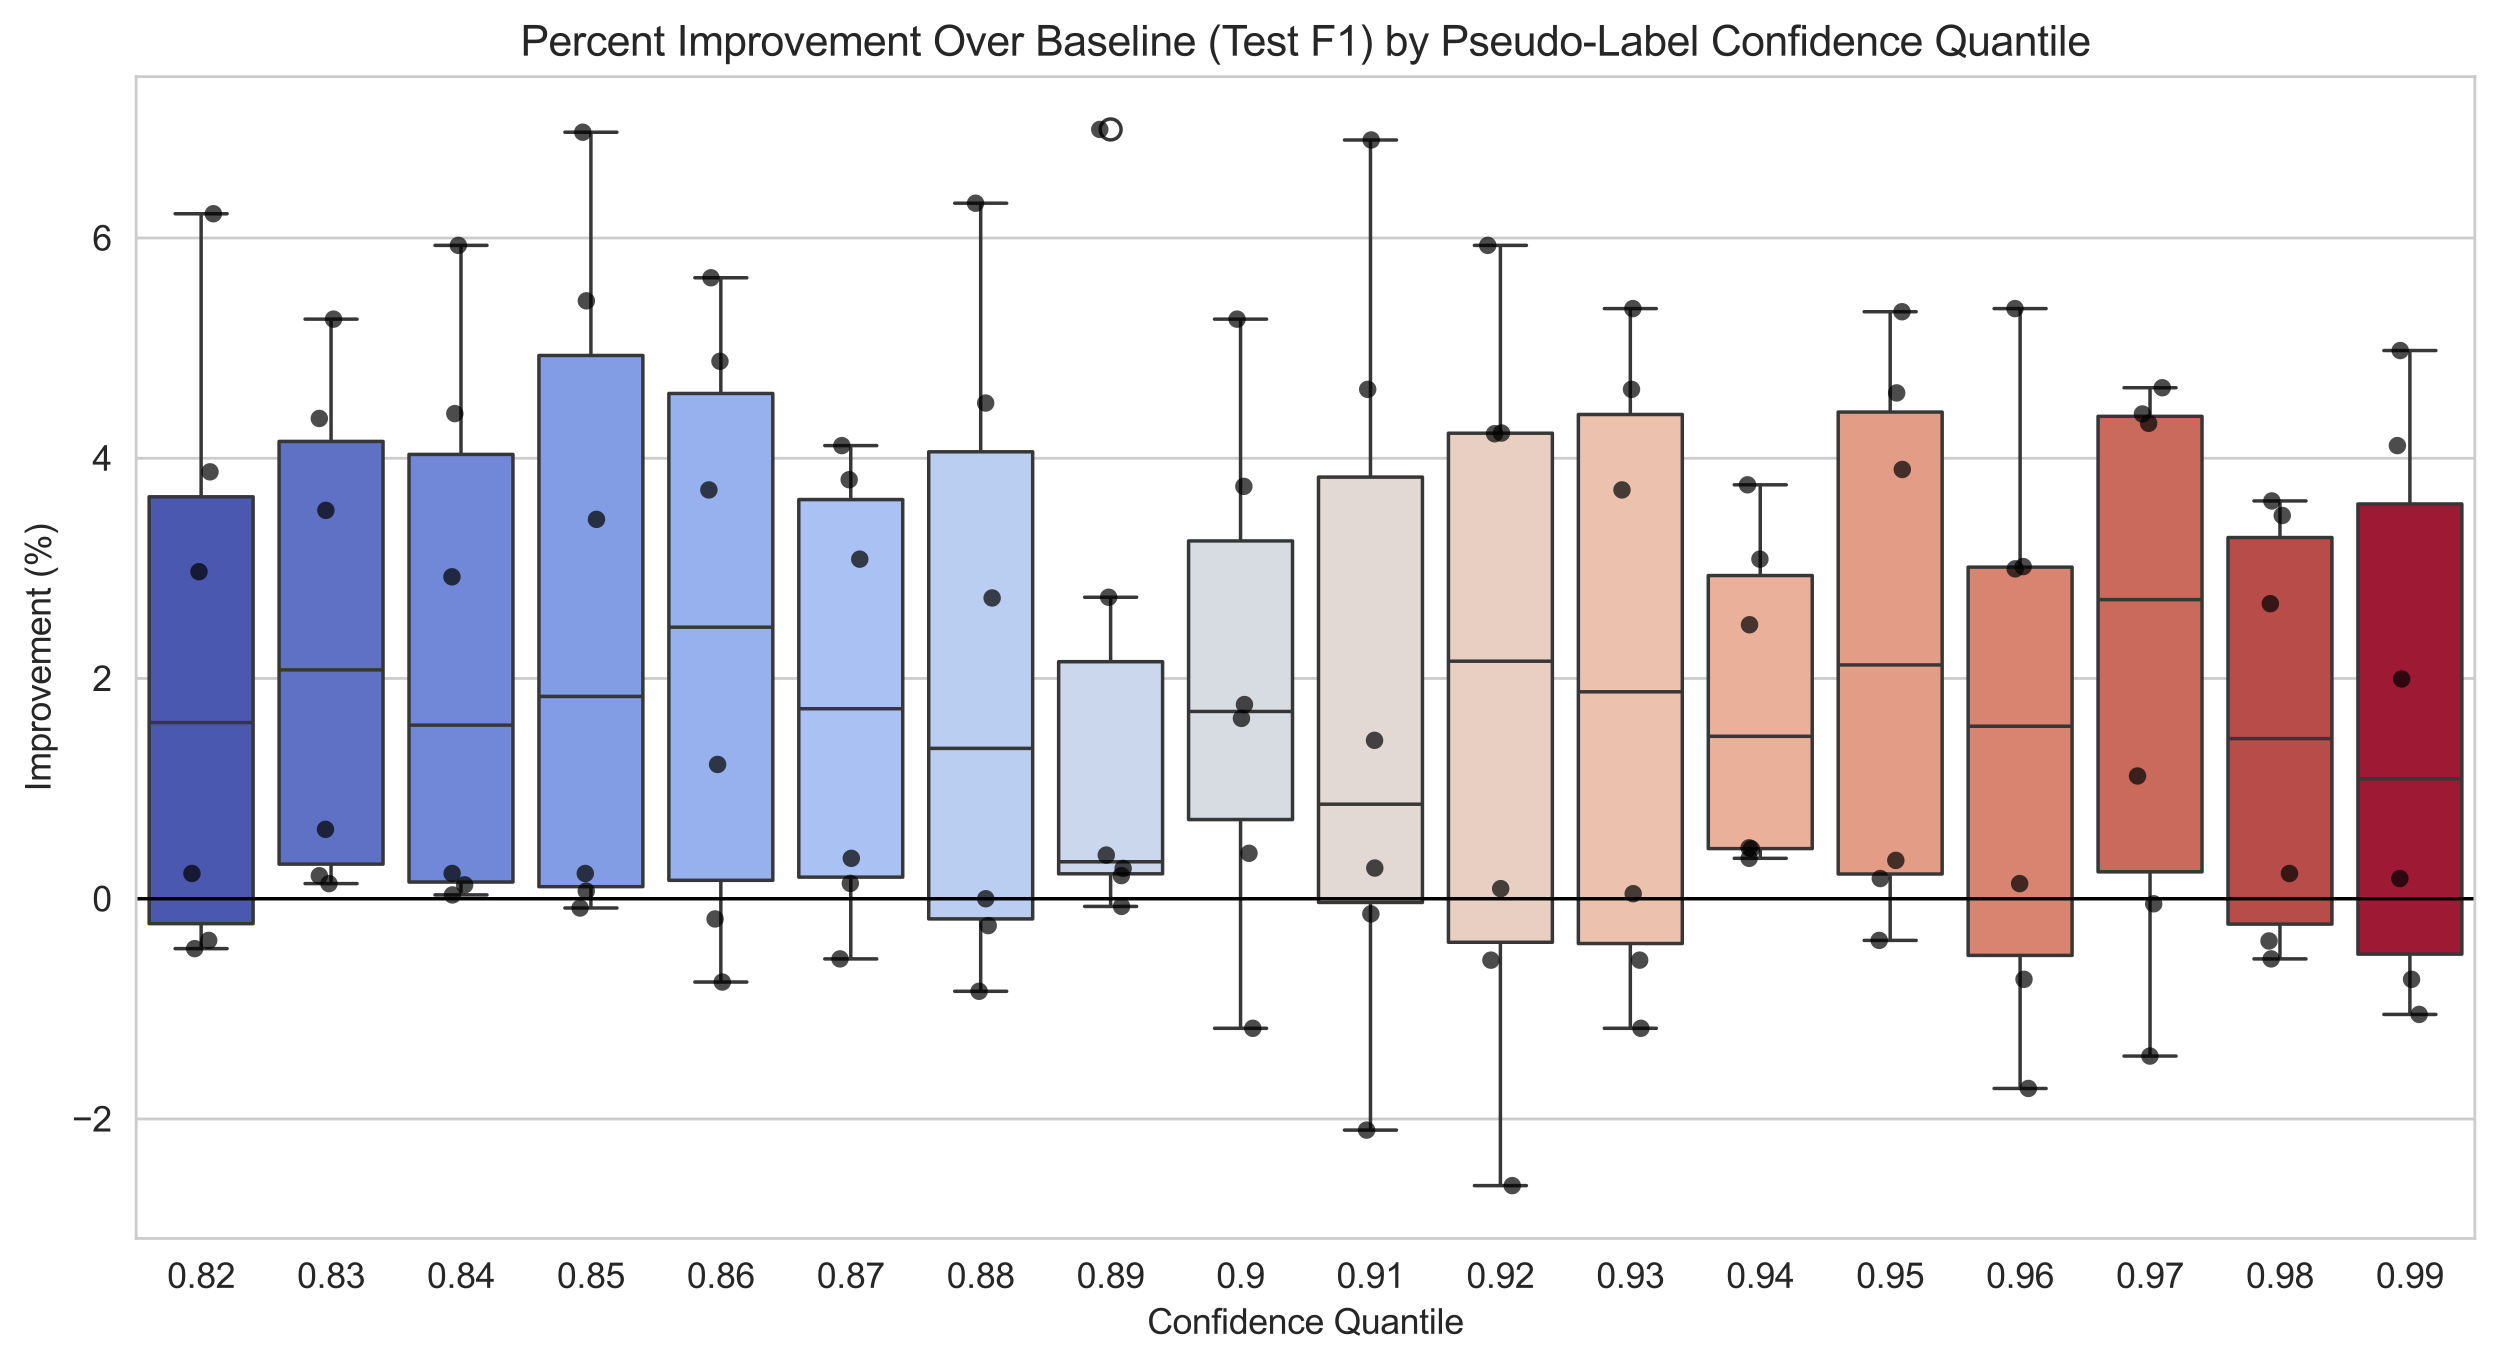 <?xml version="1.0" encoding="utf-8" standalone="no"?>
<!DOCTYPE svg PUBLIC "-//W3C//DTD SVG 1.1//EN"
  "http://www.w3.org/Graphics/SVG/1.1/DTD/svg11.dtd">
<svg xmlns:xlink="http://www.w3.org/1999/xlink" width="715.786pt" height="391.074pt" viewBox="0 0 715.786 391.074" xmlns="http://www.w3.org/2000/svg" version="1.1">
 <defs>
  <style type="text/css">*{stroke-linejoin: round; stroke-linecap: butt}</style>
 </defs>
 <g id="figure_1">
  <g id="patch_1">
   <path d="M 0 391.074 
L 715.786 391.074 
L 715.786 0 
L 0 0 
z
" style="fill: #ffffff"/>
  </g>
  <g id="axes_1">
   <g id="patch_2">
    <path d="M 38.986 354.583 
L 708.586 354.583 
L 708.586 21.943 
L 38.986 21.943 
z
" style="fill: #ffffff"/>
   </g>
   <g id="matplotlib.axis_1">
    <g id="xtick_1">
     <g id="text_1">
      <!-- 0.82 -->
      <g style="fill: #262626" transform="translate(47.855 368.741) scale(0.1 -0.1)">
       <defs>
        <path id="ArialMT-30" d="M 266 2259 
Q 266 3072 433 3567 
Q 600 4063 929 4331 
Q 1259 4600 1759 4600 
Q 2128 4600 2406 4451 
Q 2684 4303 2865 4023 
Q 3047 3744 3150 3342 
Q 3253 2941 3253 2259 
Q 3253 1453 3087 958 
Q 2922 463 2592 192 
Q 2263 -78 1759 -78 
Q 1097 -78 719 397 
Q 266 969 266 2259 
z
M 844 2259 
Q 844 1131 1108 757 
Q 1372 384 1759 384 
Q 2147 384 2411 759 
Q 2675 1134 2675 2259 
Q 2675 3391 2411 3762 
Q 2147 4134 1753 4134 
Q 1366 4134 1134 3806 
Q 844 3388 844 2259 
z
" transform="scale(0.016)"/>
        <path id="ArialMT-2e" d="M 581 0 
L 581 641 
L 1222 641 
L 1222 0 
L 581 0 
z
" transform="scale(0.016)"/>
        <path id="ArialMT-38" d="M 1131 2484 
Q 781 2613 612 2850 
Q 444 3088 444 3419 
Q 444 3919 803 4259 
Q 1163 4600 1759 4600 
Q 2359 4600 2725 4251 
Q 3091 3903 3091 3403 
Q 3091 3084 2923 2848 
Q 2756 2613 2416 2484 
Q 2838 2347 3058 2040 
Q 3278 1734 3278 1309 
Q 3278 722 2862 322 
Q 2447 -78 1769 -78 
Q 1091 -78 675 323 
Q 259 725 259 1325 
Q 259 1772 486 2073 
Q 713 2375 1131 2484 
z
M 1019 3438 
Q 1019 3113 1228 2906 
Q 1438 2700 1772 2700 
Q 2097 2700 2305 2904 
Q 2513 3109 2513 3406 
Q 2513 3716 2298 3927 
Q 2084 4138 1766 4138 
Q 1444 4138 1231 3931 
Q 1019 3725 1019 3438 
z
M 838 1322 
Q 838 1081 952 856 
Q 1066 631 1291 507 
Q 1516 384 1775 384 
Q 2178 384 2440 643 
Q 2703 903 2703 1303 
Q 2703 1709 2433 1975 
Q 2163 2241 1756 2241 
Q 1359 2241 1098 1978 
Q 838 1716 838 1322 
z
" transform="scale(0.016)"/>
        <path id="ArialMT-32" d="M 3222 541 
L 3222 0 
L 194 0 
Q 188 203 259 391 
Q 375 700 629 1000 
Q 884 1300 1366 1694 
Q 2113 2306 2375 2664 
Q 2638 3022 2638 3341 
Q 2638 3675 2398 3904 
Q 2159 4134 1775 4134 
Q 1369 4134 1125 3890 
Q 881 3647 878 3216 
L 300 3275 
Q 359 3922 746 4261 
Q 1134 4600 1788 4600 
Q 2447 4600 2831 4234 
Q 3216 3869 3216 3328 
Q 3216 3053 3103 2787 
Q 2991 2522 2730 2228 
Q 2469 1934 1863 1422 
Q 1356 997 1212 845 
Q 1069 694 975 541 
L 3222 541 
z
" transform="scale(0.016)"/>
       </defs>
       <use xlink:href="#ArialMT-30"/>
       <use xlink:href="#ArialMT-2e" x="55.615"/>
       <use xlink:href="#ArialMT-38" x="83.398"/>
       <use xlink:href="#ArialMT-32" x="139.014"/>
      </g>
     </g>
    </g>
    <g id="xtick_2">
     <g id="text_2">
      <!-- 0.83 -->
      <g style="fill: #262626" transform="translate(85.055 368.741) scale(0.1 -0.1)">
       <defs>
        <path id="ArialMT-33" d="M 269 1209 
L 831 1284 
Q 928 806 1161 595 
Q 1394 384 1728 384 
Q 2125 384 2398 659 
Q 2672 934 2672 1341 
Q 2672 1728 2419 1979 
Q 2166 2231 1775 2231 
Q 1616 2231 1378 2169 
L 1441 2663 
Q 1497 2656 1531 2656 
Q 1891 2656 2178 2843 
Q 2466 3031 2466 3422 
Q 2466 3731 2256 3934 
Q 2047 4138 1716 4138 
Q 1388 4138 1169 3931 
Q 950 3725 888 3313 
L 325 3413 
Q 428 3978 793 4289 
Q 1159 4600 1703 4600 
Q 2078 4600 2393 4439 
Q 2709 4278 2876 4000 
Q 3044 3722 3044 3409 
Q 3044 3113 2884 2869 
Q 2725 2625 2413 2481 
Q 2819 2388 3044 2092 
Q 3269 1797 3269 1353 
Q 3269 753 2831 336 
Q 2394 -81 1725 -81 
Q 1122 -81 723 278 
Q 325 638 269 1209 
z
" transform="scale(0.016)"/>
       </defs>
       <use xlink:href="#ArialMT-30"/>
       <use xlink:href="#ArialMT-2e" x="55.615"/>
       <use xlink:href="#ArialMT-38" x="83.398"/>
       <use xlink:href="#ArialMT-33" x="139.014"/>
      </g>
     </g>
    </g>
    <g id="xtick_3">
     <g id="text_3">
      <!-- 0.84 -->
      <g style="fill: #262626" transform="translate(122.255 368.741) scale(0.1 -0.1)">
       <defs>
        <path id="ArialMT-34" d="M 2069 0 
L 2069 1097 
L 81 1097 
L 81 1613 
L 2172 4581 
L 2631 4581 
L 2631 1613 
L 3250 1613 
L 3250 1097 
L 2631 1097 
L 2631 0 
L 2069 0 
z
M 2069 1613 
L 2069 3678 
L 634 1613 
L 2069 1613 
z
" transform="scale(0.016)"/>
       </defs>
       <use xlink:href="#ArialMT-30"/>
       <use xlink:href="#ArialMT-2e" x="55.615"/>
       <use xlink:href="#ArialMT-38" x="83.398"/>
       <use xlink:href="#ArialMT-34" x="139.014"/>
      </g>
     </g>
    </g>
    <g id="xtick_4">
     <g id="text_4">
      <!-- 0.85 -->
      <g style="fill: #262626" transform="translate(159.455 368.741) scale(0.1 -0.1)">
       <defs>
        <path id="ArialMT-35" d="M 266 1200 
L 856 1250 
Q 922 819 1161 601 
Q 1400 384 1738 384 
Q 2144 384 2425 690 
Q 2706 997 2706 1503 
Q 2706 1984 2436 2262 
Q 2166 2541 1728 2541 
Q 1456 2541 1237 2417 
Q 1019 2294 894 2097 
L 366 2166 
L 809 4519 
L 3088 4519 
L 3088 3981 
L 1259 3981 
L 1013 2750 
Q 1425 3038 1878 3038 
Q 2478 3038 2890 2622 
Q 3303 2206 3303 1553 
Q 3303 931 2941 478 
Q 2500 -78 1738 -78 
Q 1113 -78 717 272 
Q 322 622 266 1200 
z
" transform="scale(0.016)"/>
       </defs>
       <use xlink:href="#ArialMT-30"/>
       <use xlink:href="#ArialMT-2e" x="55.615"/>
       <use xlink:href="#ArialMT-38" x="83.398"/>
       <use xlink:href="#ArialMT-35" x="139.014"/>
      </g>
     </g>
    </g>
    <g id="xtick_5">
     <g id="text_5">
      <!-- 0.86 -->
      <g style="fill: #262626" transform="translate(196.655 368.741) scale(0.1 -0.1)">
       <defs>
        <path id="ArialMT-36" d="M 3184 3459 
L 2625 3416 
Q 2550 3747 2413 3897 
Q 2184 4138 1850 4138 
Q 1581 4138 1378 3988 
Q 1113 3794 959 3422 
Q 806 3050 800 2363 
Q 1003 2672 1297 2822 
Q 1591 2972 1913 2972 
Q 2475 2972 2870 2558 
Q 3266 2144 3266 1488 
Q 3266 1056 3080 686 
Q 2894 316 2569 119 
Q 2244 -78 1831 -78 
Q 1128 -78 684 439 
Q 241 956 241 2144 
Q 241 3472 731 4075 
Q 1159 4600 1884 4600 
Q 2425 4600 2770 4297 
Q 3116 3994 3184 3459 
z
M 888 1484 
Q 888 1194 1011 928 
Q 1134 663 1356 523 
Q 1578 384 1822 384 
Q 2178 384 2434 671 
Q 2691 959 2691 1453 
Q 2691 1928 2437 2201 
Q 2184 2475 1800 2475 
Q 1419 2475 1153 2201 
Q 888 1928 888 1484 
z
" transform="scale(0.016)"/>
       </defs>
       <use xlink:href="#ArialMT-30"/>
       <use xlink:href="#ArialMT-2e" x="55.615"/>
       <use xlink:href="#ArialMT-38" x="83.398"/>
       <use xlink:href="#ArialMT-36" x="139.014"/>
      </g>
     </g>
    </g>
    <g id="xtick_6">
     <g id="text_6">
      <!-- 0.87 -->
      <g style="fill: #262626" transform="translate(233.855 368.741) scale(0.1 -0.1)">
       <defs>
        <path id="ArialMT-37" d="M 303 3981 
L 303 4522 
L 3269 4522 
L 3269 4084 
Q 2831 3619 2401 2847 
Q 1972 2075 1738 1259 
Q 1569 684 1522 0 
L 944 0 
Q 953 541 1156 1306 
Q 1359 2072 1739 2783 
Q 2119 3494 2547 3981 
L 303 3981 
z
" transform="scale(0.016)"/>
       </defs>
       <use xlink:href="#ArialMT-30"/>
       <use xlink:href="#ArialMT-2e" x="55.615"/>
       <use xlink:href="#ArialMT-38" x="83.398"/>
       <use xlink:href="#ArialMT-37" x="139.014"/>
      </g>
     </g>
    </g>
    <g id="xtick_7">
     <g id="text_7">
      <!-- 0.88 -->
      <g style="fill: #262626" transform="translate(271.055 368.741) scale(0.1 -0.1)">
       <use xlink:href="#ArialMT-30"/>
       <use xlink:href="#ArialMT-2e" x="55.615"/>
       <use xlink:href="#ArialMT-38" x="83.398"/>
       <use xlink:href="#ArialMT-38" x="139.014"/>
      </g>
     </g>
    </g>
    <g id="xtick_8">
     <g id="text_8">
      <!-- 0.89 -->
      <g style="fill: #262626" transform="translate(308.255 368.741) scale(0.1 -0.1)">
       <defs>
        <path id="ArialMT-39" d="M 350 1059 
L 891 1109 
Q 959 728 1153 556 
Q 1347 384 1650 384 
Q 1909 384 2104 503 
Q 2300 622 2425 820 
Q 2550 1019 2634 1356 
Q 2719 1694 2719 2044 
Q 2719 2081 2716 2156 
Q 2547 1888 2255 1720 
Q 1963 1553 1622 1553 
Q 1053 1553 659 1965 
Q 266 2378 266 3053 
Q 266 3750 677 4175 
Q 1088 4600 1706 4600 
Q 2153 4600 2523 4359 
Q 2894 4119 3086 3673 
Q 3278 3228 3278 2384 
Q 3278 1506 3087 986 
Q 2897 466 2520 194 
Q 2144 -78 1638 -78 
Q 1100 -78 759 220 
Q 419 519 350 1059 
z
M 2653 3081 
Q 2653 3566 2395 3850 
Q 2138 4134 1775 4134 
Q 1400 4134 1122 3828 
Q 844 3522 844 3034 
Q 844 2597 1108 2323 
Q 1372 2050 1759 2050 
Q 2150 2050 2401 2323 
Q 2653 2597 2653 3081 
z
" transform="scale(0.016)"/>
       </defs>
       <use xlink:href="#ArialMT-30"/>
       <use xlink:href="#ArialMT-2e" x="55.615"/>
       <use xlink:href="#ArialMT-38" x="83.398"/>
       <use xlink:href="#ArialMT-39" x="139.014"/>
      </g>
     </g>
    </g>
    <g id="xtick_9">
     <g id="text_9">
      <!-- 0.9 -->
      <g style="fill: #262626" transform="translate(348.236 368.741) scale(0.1 -0.1)">
       <use xlink:href="#ArialMT-30"/>
       <use xlink:href="#ArialMT-2e" x="55.615"/>
       <use xlink:href="#ArialMT-39" x="83.398"/>
      </g>
     </g>
    </g>
    <g id="xtick_10">
     <g id="text_10">
      <!-- 0.91 -->
      <g style="fill: #262626" transform="translate(382.655 368.741) scale(0.1 -0.1)">
       <defs>
        <path id="ArialMT-31" d="M 2384 0 
L 1822 0 
L 1822 3584 
Q 1619 3391 1289 3197 
Q 959 3003 697 2906 
L 697 3450 
Q 1169 3672 1522 3987 
Q 1875 4303 2022 4600 
L 2384 4600 
L 2384 0 
z
" transform="scale(0.016)"/>
       </defs>
       <use xlink:href="#ArialMT-30"/>
       <use xlink:href="#ArialMT-2e" x="55.615"/>
       <use xlink:href="#ArialMT-39" x="83.398"/>
       <use xlink:href="#ArialMT-31" x="139.014"/>
      </g>
     </g>
    </g>
    <g id="xtick_11">
     <g id="text_11">
      <!-- 0.92 -->
      <g style="fill: #262626" transform="translate(419.855 368.741) scale(0.1 -0.1)">
       <use xlink:href="#ArialMT-30"/>
       <use xlink:href="#ArialMT-2e" x="55.615"/>
       <use xlink:href="#ArialMT-39" x="83.398"/>
       <use xlink:href="#ArialMT-32" x="139.014"/>
      </g>
     </g>
    </g>
    <g id="xtick_12">
     <g id="text_12">
      <!-- 0.93 -->
      <g style="fill: #262626" transform="translate(457.055 368.741) scale(0.1 -0.1)">
       <use xlink:href="#ArialMT-30"/>
       <use xlink:href="#ArialMT-2e" x="55.615"/>
       <use xlink:href="#ArialMT-39" x="83.398"/>
       <use xlink:href="#ArialMT-33" x="139.014"/>
      </g>
     </g>
    </g>
    <g id="xtick_13">
     <g id="text_13">
      <!-- 0.94 -->
      <g style="fill: #262626" transform="translate(494.255 368.741) scale(0.1 -0.1)">
       <use xlink:href="#ArialMT-30"/>
       <use xlink:href="#ArialMT-2e" x="55.615"/>
       <use xlink:href="#ArialMT-39" x="83.398"/>
       <use xlink:href="#ArialMT-34" x="139.014"/>
      </g>
     </g>
    </g>
    <g id="xtick_14">
     <g id="text_14">
      <!-- 0.95 -->
      <g style="fill: #262626" transform="translate(531.455 368.741) scale(0.1 -0.1)">
       <use xlink:href="#ArialMT-30"/>
       <use xlink:href="#ArialMT-2e" x="55.615"/>
       <use xlink:href="#ArialMT-39" x="83.398"/>
       <use xlink:href="#ArialMT-35" x="139.014"/>
      </g>
     </g>
    </g>
    <g id="xtick_15">
     <g id="text_15">
      <!-- 0.96 -->
      <g style="fill: #262626" transform="translate(568.655 368.741) scale(0.1 -0.1)">
       <use xlink:href="#ArialMT-30"/>
       <use xlink:href="#ArialMT-2e" x="55.615"/>
       <use xlink:href="#ArialMT-39" x="83.398"/>
       <use xlink:href="#ArialMT-36" x="139.014"/>
      </g>
     </g>
    </g>
    <g id="xtick_16">
     <g id="text_16">
      <!-- 0.97 -->
      <g style="fill: #262626" transform="translate(605.855 368.741) scale(0.1 -0.1)">
       <use xlink:href="#ArialMT-30"/>
       <use xlink:href="#ArialMT-2e" x="55.615"/>
       <use xlink:href="#ArialMT-39" x="83.398"/>
       <use xlink:href="#ArialMT-37" x="139.014"/>
      </g>
     </g>
    </g>
    <g id="xtick_17">
     <g id="text_17">
      <!-- 0.98 -->
      <g style="fill: #262626" transform="translate(643.055 368.741) scale(0.1 -0.1)">
       <use xlink:href="#ArialMT-30"/>
       <use xlink:href="#ArialMT-2e" x="55.615"/>
       <use xlink:href="#ArialMT-39" x="83.398"/>
       <use xlink:href="#ArialMT-38" x="139.014"/>
      </g>
     </g>
    </g>
    <g id="xtick_18">
     <g id="text_18">
      <!-- 0.99 -->
      <g style="fill: #262626" transform="translate(680.255 368.741) scale(0.1 -0.1)">
       <use xlink:href="#ArialMT-30"/>
       <use xlink:href="#ArialMT-2e" x="55.615"/>
       <use xlink:href="#ArialMT-39" x="83.398"/>
       <use xlink:href="#ArialMT-39" x="139.014"/>
      </g>
     </g>
    </g>
    <g id="text_19">
     <!-- Confidence Quantile -->
     <g style="fill: #262626" transform="translate(328.481 381.886) scale(0.1 -0.1)">
      <defs>
       <path id="ArialMT-43" d="M 3763 1606 
L 4369 1453 
Q 4178 706 3683 314 
Q 3188 -78 2472 -78 
Q 1731 -78 1267 223 
Q 803 525 561 1097 
Q 319 1669 319 2325 
Q 319 3041 592 3573 
Q 866 4106 1370 4382 
Q 1875 4659 2481 4659 
Q 3169 4659 3637 4309 
Q 4106 3959 4291 3325 
L 3694 3184 
Q 3534 3684 3231 3912 
Q 2928 4141 2469 4141 
Q 1941 4141 1586 3887 
Q 1231 3634 1087 3207 
Q 944 2781 944 2328 
Q 944 1744 1114 1308 
Q 1284 872 1643 656 
Q 2003 441 2422 441 
Q 2931 441 3284 734 
Q 3638 1028 3763 1606 
z
" transform="scale(0.016)"/>
       <path id="ArialMT-6f" d="M 213 1659 
Q 213 2581 725 3025 
Q 1153 3394 1769 3394 
Q 2453 3394 2887 2945 
Q 3322 2497 3322 1706 
Q 3322 1066 3130 698 
Q 2938 331 2570 128 
Q 2203 -75 1769 -75 
Q 1072 -75 642 372 
Q 213 819 213 1659 
z
M 791 1659 
Q 791 1022 1069 705 
Q 1347 388 1769 388 
Q 2188 388 2466 706 
Q 2744 1025 2744 1678 
Q 2744 2294 2464 2611 
Q 2184 2928 1769 2928 
Q 1347 2928 1069 2612 
Q 791 2297 791 1659 
z
" transform="scale(0.016)"/>
       <path id="ArialMT-6e" d="M 422 0 
L 422 3319 
L 928 3319 
L 928 2847 
Q 1294 3394 1984 3394 
Q 2284 3394 2536 3286 
Q 2788 3178 2913 3003 
Q 3038 2828 3088 2588 
Q 3119 2431 3119 2041 
L 3119 0 
L 2556 0 
L 2556 2019 
Q 2556 2363 2490 2533 
Q 2425 2703 2258 2804 
Q 2091 2906 1866 2906 
Q 1506 2906 1245 2678 
Q 984 2450 984 1813 
L 984 0 
L 422 0 
z
" transform="scale(0.016)"/>
       <path id="ArialMT-66" d="M 556 0 
L 556 2881 
L 59 2881 
L 59 3319 
L 556 3319 
L 556 3672 
Q 556 4006 616 4169 
Q 697 4388 901 4523 
Q 1106 4659 1475 4659 
Q 1713 4659 2000 4603 
L 1916 4113 
Q 1741 4144 1584 4144 
Q 1328 4144 1222 4034 
Q 1116 3925 1116 3625 
L 1116 3319 
L 1763 3319 
L 1763 2881 
L 1116 2881 
L 1116 0 
L 556 0 
z
" transform="scale(0.016)"/>
       <path id="ArialMT-69" d="M 425 3934 
L 425 4581 
L 988 4581 
L 988 3934 
L 425 3934 
z
M 425 0 
L 425 3319 
L 988 3319 
L 988 0 
L 425 0 
z
" transform="scale(0.016)"/>
       <path id="ArialMT-64" d="M 2575 0 
L 2575 419 
Q 2259 -75 1647 -75 
Q 1250 -75 917 144 
Q 584 363 401 755 
Q 219 1147 219 1656 
Q 219 2153 384 2558 
Q 550 2963 881 3178 
Q 1213 3394 1622 3394 
Q 1922 3394 2156 3267 
Q 2391 3141 2538 2938 
L 2538 4581 
L 3097 4581 
L 3097 0 
L 2575 0 
z
M 797 1656 
Q 797 1019 1065 703 
Q 1334 388 1700 388 
Q 2069 388 2326 689 
Q 2584 991 2584 1609 
Q 2584 2291 2321 2609 
Q 2059 2928 1675 2928 
Q 1300 2928 1048 2622 
Q 797 2316 797 1656 
z
" transform="scale(0.016)"/>
       <path id="ArialMT-65" d="M 2694 1069 
L 3275 997 
Q 3138 488 2766 206 
Q 2394 -75 1816 -75 
Q 1088 -75 661 373 
Q 234 822 234 1631 
Q 234 2469 665 2931 
Q 1097 3394 1784 3394 
Q 2450 3394 2872 2941 
Q 3294 2488 3294 1666 
Q 3294 1616 3291 1516 
L 816 1516 
Q 847 969 1125 678 
Q 1403 388 1819 388 
Q 2128 388 2347 550 
Q 2566 713 2694 1069 
z
M 847 1978 
L 2700 1978 
Q 2663 2397 2488 2606 
Q 2219 2931 1791 2931 
Q 1403 2931 1139 2672 
Q 875 2413 847 1978 
z
" transform="scale(0.016)"/>
       <path id="ArialMT-63" d="M 2588 1216 
L 3141 1144 
Q 3050 572 2676 248 
Q 2303 -75 1759 -75 
Q 1078 -75 664 370 
Q 250 816 250 1647 
Q 250 2184 428 2587 
Q 606 2991 970 3192 
Q 1334 3394 1763 3394 
Q 2303 3394 2647 3120 
Q 2991 2847 3088 2344 
L 2541 2259 
Q 2463 2594 2264 2762 
Q 2066 2931 1784 2931 
Q 1359 2931 1093 2626 
Q 828 2322 828 1663 
Q 828 994 1084 691 
Q 1341 388 1753 388 
Q 2084 388 2306 591 
Q 2528 794 2588 1216 
z
" transform="scale(0.016)"/>
       <path id="ArialMT-20" transform="scale(0.016)"/>
       <path id="ArialMT-51" d="M 3966 491 
Q 4388 200 4744 66 
L 4566 -356 
Q 4072 -178 3581 206 
Q 3072 -78 2456 -78 
Q 1834 -78 1328 222 
Q 822 522 548 1065 
Q 275 1609 275 2291 
Q 275 2969 550 3525 
Q 825 4081 1333 4372 
Q 1841 4663 2469 4663 
Q 3103 4663 3612 4361 
Q 4122 4059 4389 3517 
Q 4656 2975 4656 2294 
Q 4656 1728 4484 1276 
Q 4313 825 3966 491 
z
M 2631 1266 
Q 3156 1119 3497 828 
Q 4031 1316 4031 2294 
Q 4031 2850 3842 3265 
Q 3653 3681 3289 3911 
Q 2925 4141 2472 4141 
Q 1794 4141 1347 3677 
Q 900 3213 900 2291 
Q 900 1397 1342 919 
Q 1784 441 2472 441 
Q 2797 441 3084 563 
Q 2800 747 2484 825 
L 2631 1266 
z
" transform="scale(0.016)"/>
       <path id="ArialMT-75" d="M 2597 0 
L 2597 488 
Q 2209 -75 1544 -75 
Q 1250 -75 995 37 
Q 741 150 617 320 
Q 494 491 444 738 
Q 409 903 409 1263 
L 409 3319 
L 972 3319 
L 972 1478 
Q 972 1038 1006 884 
Q 1059 663 1231 536 
Q 1403 409 1656 409 
Q 1909 409 2131 539 
Q 2353 669 2445 892 
Q 2538 1116 2538 1541 
L 2538 3319 
L 3100 3319 
L 3100 0 
L 2597 0 
z
" transform="scale(0.016)"/>
       <path id="ArialMT-61" d="M 2588 409 
Q 2275 144 1986 34 
Q 1697 -75 1366 -75 
Q 819 -75 525 192 
Q 231 459 231 875 
Q 231 1119 342 1320 
Q 453 1522 633 1644 
Q 813 1766 1038 1828 
Q 1203 1872 1538 1913 
Q 2219 1994 2541 2106 
Q 2544 2222 2544 2253 
Q 2544 2597 2384 2738 
Q 2169 2928 1744 2928 
Q 1347 2928 1158 2789 
Q 969 2650 878 2297 
L 328 2372 
Q 403 2725 575 2942 
Q 747 3159 1072 3276 
Q 1397 3394 1825 3394 
Q 2250 3394 2515 3294 
Q 2781 3194 2906 3042 
Q 3031 2891 3081 2659 
Q 3109 2516 3109 2141 
L 3109 1391 
Q 3109 606 3145 398 
Q 3181 191 3288 0 
L 2700 0 
Q 2613 175 2588 409 
z
M 2541 1666 
Q 2234 1541 1622 1453 
Q 1275 1403 1131 1340 
Q 988 1278 909 1158 
Q 831 1038 831 891 
Q 831 666 1001 516 
Q 1172 366 1500 366 
Q 1825 366 2078 508 
Q 2331 650 2450 897 
Q 2541 1088 2541 1459 
L 2541 1666 
z
" transform="scale(0.016)"/>
       <path id="ArialMT-74" d="M 1650 503 
L 1731 6 
Q 1494 -44 1306 -44 
Q 1000 -44 831 53 
Q 663 150 594 308 
Q 525 466 525 972 
L 525 2881 
L 113 2881 
L 113 3319 
L 525 3319 
L 525 4141 
L 1084 4478 
L 1084 3319 
L 1650 3319 
L 1650 2881 
L 1084 2881 
L 1084 941 
Q 1084 700 1114 631 
Q 1144 563 1211 522 
Q 1278 481 1403 481 
Q 1497 481 1650 503 
z
" transform="scale(0.016)"/>
       <path id="ArialMT-6c" d="M 409 0 
L 409 4581 
L 972 4581 
L 972 0 
L 409 0 
z
" transform="scale(0.016)"/>
      </defs>
      <use xlink:href="#ArialMT-43"/>
      <use xlink:href="#ArialMT-6f" x="72.217"/>
      <use xlink:href="#ArialMT-6e" x="127.832"/>
      <use xlink:href="#ArialMT-66" x="183.447"/>
      <use xlink:href="#ArialMT-69" x="211.23"/>
      <use xlink:href="#ArialMT-64" x="233.447"/>
      <use xlink:href="#ArialMT-65" x="289.062"/>
      <use xlink:href="#ArialMT-6e" x="344.678"/>
      <use xlink:href="#ArialMT-63" x="400.293"/>
      <use xlink:href="#ArialMT-65" x="450.293"/>
      <use xlink:href="#ArialMT-20" x="505.908"/>
      <use xlink:href="#ArialMT-51" x="533.691"/>
      <use xlink:href="#ArialMT-75" x="611.475"/>
      <use xlink:href="#ArialMT-61" x="667.09"/>
      <use xlink:href="#ArialMT-6e" x="722.705"/>
      <use xlink:href="#ArialMT-74" x="778.32"/>
      <use xlink:href="#ArialMT-69" x="806.104"/>
      <use xlink:href="#ArialMT-6c" x="828.32"/>
      <use xlink:href="#ArialMT-65" x="850.537"/>
     </g>
    </g>
   </g>
   <g id="matplotlib.axis_2">
    <g id="ytick_1">
     <g id="line2d_1">
      <path d="M 38.986 320.386 
L 708.586 320.386 
" clip-path="url(#p33f1377a0c)" style="fill: none; stroke: #cccccc; stroke-width: 0.8; stroke-linecap: round"/>
     </g>
     <g id="text_20">
      <!-- −2 -->
      <g style="fill: #262626" transform="translate(20.584 323.965) scale(0.1 -0.1)">
       <defs>
        <path id="ArialMT-2212" d="M 3381 1997 
L 356 1997 
L 356 2522 
L 3381 2522 
L 3381 1997 
z
" transform="scale(0.016)"/>
       </defs>
       <use xlink:href="#ArialMT-2212"/>
       <use xlink:href="#ArialMT-32" x="58.398"/>
      </g>
     </g>
    </g>
    <g id="ytick_2">
     <g id="line2d_2">
      <path d="M 38.986 257.325 
L 708.586 257.325 
" clip-path="url(#p33f1377a0c)" style="fill: none; stroke: #cccccc; stroke-width: 0.8; stroke-linecap: round"/>
     </g>
     <g id="text_21">
      <!-- 0 -->
      <g style="fill: #262626" transform="translate(26.425 260.904) scale(0.1 -0.1)">
       <use xlink:href="#ArialMT-30"/>
      </g>
     </g>
    </g>
    <g id="ytick_3">
     <g id="line2d_3">
      <path d="M 38.986 194.263 
L 708.586 194.263 
" clip-path="url(#p33f1377a0c)" style="fill: none; stroke: #cccccc; stroke-width: 0.8; stroke-linecap: round"/>
     </g>
     <g id="text_22">
      <!-- 2 -->
      <g style="fill: #262626" transform="translate(26.425 197.842) scale(0.1 -0.1)">
       <use xlink:href="#ArialMT-32"/>
      </g>
     </g>
    </g>
    <g id="ytick_4">
     <g id="line2d_4">
      <path d="M 38.986 131.202 
L 708.586 131.202 
" clip-path="url(#p33f1377a0c)" style="fill: none; stroke: #cccccc; stroke-width: 0.8; stroke-linecap: round"/>
     </g>
     <g id="text_23">
      <!-- 4 -->
      <g style="fill: #262626" transform="translate(26.425 134.781) scale(0.1 -0.1)">
       <use xlink:href="#ArialMT-34"/>
      </g>
     </g>
    </g>
    <g id="ytick_5">
     <g id="line2d_5">
      <path d="M 38.986 68.141 
L 708.586 68.141 
" clip-path="url(#p33f1377a0c)" style="fill: none; stroke: #cccccc; stroke-width: 0.8; stroke-linecap: round"/>
     </g>
     <g id="text_24">
      <!-- 6 -->
      <g style="fill: #262626" transform="translate(26.425 71.72) scale(0.1 -0.1)">
       <use xlink:href="#ArialMT-36"/>
      </g>
     </g>
    </g>
    <g id="text_25">
     <!-- Improvement (%) -->
     <g style="fill: #262626" transform="translate(14.48 226.603) rotate(-90) scale(0.1 -0.1)">
      <defs>
       <path id="ArialMT-49" d="M 597 0 
L 597 4581 
L 1203 4581 
L 1203 0 
L 597 0 
z
" transform="scale(0.016)"/>
       <path id="ArialMT-6d" d="M 422 0 
L 422 3319 
L 925 3319 
L 925 2853 
Q 1081 3097 1340 3245 
Q 1600 3394 1931 3394 
Q 2300 3394 2536 3241 
Q 2772 3088 2869 2813 
Q 3263 3394 3894 3394 
Q 4388 3394 4653 3120 
Q 4919 2847 4919 2278 
L 4919 0 
L 4359 0 
L 4359 2091 
Q 4359 2428 4304 2576 
Q 4250 2725 4106 2815 
Q 3963 2906 3769 2906 
Q 3419 2906 3187 2673 
Q 2956 2441 2956 1928 
L 2956 0 
L 2394 0 
L 2394 2156 
Q 2394 2531 2256 2718 
Q 2119 2906 1806 2906 
Q 1569 2906 1367 2781 
Q 1166 2656 1075 2415 
Q 984 2175 984 1722 
L 984 0 
L 422 0 
z
" transform="scale(0.016)"/>
       <path id="ArialMT-70" d="M 422 -1272 
L 422 3319 
L 934 3319 
L 934 2888 
Q 1116 3141 1344 3267 
Q 1572 3394 1897 3394 
Q 2322 3394 2647 3175 
Q 2972 2956 3137 2557 
Q 3303 2159 3303 1684 
Q 3303 1175 3120 767 
Q 2938 359 2589 142 
Q 2241 -75 1856 -75 
Q 1575 -75 1351 44 
Q 1128 163 984 344 
L 984 -1272 
L 422 -1272 
z
M 931 1641 
Q 931 1000 1190 694 
Q 1450 388 1819 388 
Q 2194 388 2461 705 
Q 2728 1022 2728 1688 
Q 2728 2322 2467 2637 
Q 2206 2953 1844 2953 
Q 1484 2953 1207 2617 
Q 931 2281 931 1641 
z
" transform="scale(0.016)"/>
       <path id="ArialMT-72" d="M 416 0 
L 416 3319 
L 922 3319 
L 922 2816 
Q 1116 3169 1280 3281 
Q 1444 3394 1641 3394 
Q 1925 3394 2219 3213 
L 2025 2691 
Q 1819 2813 1613 2813 
Q 1428 2813 1281 2702 
Q 1134 2591 1072 2394 
Q 978 2094 978 1738 
L 978 0 
L 416 0 
z
" transform="scale(0.016)"/>
       <path id="ArialMT-76" d="M 1344 0 
L 81 3319 
L 675 3319 
L 1388 1331 
Q 1503 1009 1600 663 
Q 1675 925 1809 1294 
L 2547 3319 
L 3125 3319 
L 1869 0 
L 1344 0 
z
" transform="scale(0.016)"/>
       <path id="ArialMT-28" d="M 1497 -1347 
Q 1031 -759 709 28 
Q 388 816 388 1659 
Q 388 2403 628 3084 
Q 909 3875 1497 4659 
L 1900 4659 
Q 1522 4009 1400 3731 
Q 1209 3300 1100 2831 
Q 966 2247 966 1656 
Q 966 153 1900 -1347 
L 1497 -1347 
z
" transform="scale(0.016)"/>
       <path id="ArialMT-25" d="M 372 3481 
Q 372 3972 619 4315 
Q 866 4659 1334 4659 
Q 1766 4659 2048 4351 
Q 2331 4044 2331 3447 
Q 2331 2866 2045 2552 
Q 1759 2238 1341 2238 
Q 925 2238 648 2547 
Q 372 2856 372 3481 
z
M 1350 4272 
Q 1141 4272 1002 4090 
Q 863 3909 863 3425 
Q 863 2984 1003 2804 
Q 1144 2625 1350 2625 
Q 1563 2625 1702 2806 
Q 1841 2988 1841 3469 
Q 1841 3913 1700 4092 
Q 1559 4272 1350 4272 
z
M 1353 -169 
L 3859 4659 
L 4316 4659 
L 1819 -169 
L 1353 -169 
z
M 3334 1075 
Q 3334 1569 3581 1911 
Q 3828 2253 4300 2253 
Q 4731 2253 5014 1945 
Q 5297 1638 5297 1041 
Q 5297 459 5011 145 
Q 4725 -169 4303 -169 
Q 3888 -169 3611 142 
Q 3334 453 3334 1075 
z
M 4316 1866 
Q 4103 1866 3964 1684 
Q 3825 1503 3825 1019 
Q 3825 581 3965 400 
Q 4106 219 4313 219 
Q 4528 219 4667 400 
Q 4806 581 4806 1063 
Q 4806 1506 4665 1686 
Q 4525 1866 4316 1866 
z
" transform="scale(0.016)"/>
       <path id="ArialMT-29" d="M 791 -1347 
L 388 -1347 
Q 1322 153 1322 1656 
Q 1322 2244 1188 2822 
Q 1081 3291 891 3722 
Q 769 4003 388 4659 
L 791 4659 
Q 1378 3875 1659 3084 
Q 1900 2403 1900 1659 
Q 1900 816 1576 28 
Q 1253 -759 791 -1347 
z
" transform="scale(0.016)"/>
      </defs>
      <use xlink:href="#ArialMT-49"/>
      <use xlink:href="#ArialMT-6d" x="27.783"/>
      <use xlink:href="#ArialMT-70" x="111.084"/>
      <use xlink:href="#ArialMT-72" x="166.699"/>
      <use xlink:href="#ArialMT-6f" x="200"/>
      <use xlink:href="#ArialMT-76" x="255.615"/>
      <use xlink:href="#ArialMT-65" x="305.615"/>
      <use xlink:href="#ArialMT-6d" x="361.23"/>
      <use xlink:href="#ArialMT-65" x="444.531"/>
      <use xlink:href="#ArialMT-6e" x="500.146"/>
      <use xlink:href="#ArialMT-74" x="555.762"/>
      <use xlink:href="#ArialMT-20" x="583.545"/>
      <use xlink:href="#ArialMT-28" x="611.328"/>
      <use xlink:href="#ArialMT-25" x="644.629"/>
      <use xlink:href="#ArialMT-29" x="733.545"/>
     </g>
    </g>
   </g>
   <g id="patch_3">
    <path d="M 42.706 264.459 
L 72.466 264.459 
L 72.466 142.24 
L 42.706 142.24 
L 42.706 264.459 
z
" clip-path="url(#p33f1377a0c)" style="fill: #4b58af; stroke: #373737; stroke-linejoin: miter"/>
   </g>
   <g id="line2d_6">
    <path d="M 57.586 264.459 
L 57.586 271.607 
" clip-path="url(#p33f1377a0c)" style="fill: none; stroke: #373737"/>
   </g>
   <g id="line2d_7">
    <path d="M 57.586 142.24 
L 57.586 61.201 
" clip-path="url(#p33f1377a0c)" style="fill: none; stroke: #373737"/>
   </g>
   <g id="line2d_8">
    <path d="M 50.146 271.607 
L 65.026 271.607 
" clip-path="url(#p33f1377a0c)" style="fill: none; stroke: #373737; stroke-linecap: round"/>
   </g>
   <g id="line2d_9">
    <path d="M 50.146 61.201 
L 65.026 61.201 
" clip-path="url(#p33f1377a0c)" style="fill: none; stroke: #373737; stroke-linecap: round"/>
   </g>
   <g id="line2d_10"/>
   <g id="patch_4">
    <path d="M 79.906 247.413 
L 109.666 247.413 
L 109.666 126.391 
L 79.906 126.391 
L 79.906 247.413 
z
" clip-path="url(#p33f1377a0c)" style="fill: #5e71c5; stroke: #373737; stroke-linejoin: miter"/>
   </g>
   <g id="line2d_11">
    <path d="M 94.786 247.413 
L 94.786 252.986 
" clip-path="url(#p33f1377a0c)" style="fill: none; stroke: #373737"/>
   </g>
   <g id="line2d_12">
    <path d="M 94.786 126.391 
L 94.786 91.374 
" clip-path="url(#p33f1377a0c)" style="fill: none; stroke: #373737"/>
   </g>
   <g id="line2d_13">
    <path d="M 87.346 252.986 
L 102.226 252.986 
" clip-path="url(#p33f1377a0c)" style="fill: none; stroke: #373737; stroke-linecap: round"/>
   </g>
   <g id="line2d_14">
    <path d="M 87.346 91.374 
L 102.226 91.374 
" clip-path="url(#p33f1377a0c)" style="fill: none; stroke: #373737; stroke-linecap: round"/>
   </g>
   <g id="line2d_15"/>
   <g id="patch_5">
    <path d="M 117.106 252.536 
L 146.866 252.536 
L 146.866 130.104 
L 117.106 130.104 
L 117.106 252.536 
z
" clip-path="url(#p33f1377a0c)" style="fill: #7088d7; stroke: #373737; stroke-linejoin: miter"/>
   </g>
   <g id="line2d_16">
    <path d="M 131.986 252.536 
L 131.986 256.226 
" clip-path="url(#p33f1377a0c)" style="fill: none; stroke: #373737"/>
   </g>
   <g id="line2d_17">
    <path d="M 131.986 130.104 
L 131.986 70.253 
" clip-path="url(#p33f1377a0c)" style="fill: none; stroke: #373737"/>
   </g>
   <g id="line2d_18">
    <path d="M 124.546 256.226 
L 139.426 256.226 
" clip-path="url(#p33f1377a0c)" style="fill: none; stroke: #373737; stroke-linecap: round"/>
   </g>
   <g id="line2d_19">
    <path d="M 124.546 70.253 
L 139.426 70.253 
" clip-path="url(#p33f1377a0c)" style="fill: none; stroke: #373737; stroke-linecap: round"/>
   </g>
   <g id="line2d_20"/>
   <g id="patch_6">
    <path d="M 154.306 253.869 
L 184.066 253.869 
L 184.066 101.779 
L 154.306 101.779 
L 154.306 253.869 
z
" clip-path="url(#p33f1377a0c)" style="fill: #839de5; stroke: #373737; stroke-linejoin: miter"/>
   </g>
   <g id="line2d_21">
    <path d="M 169.186 253.869 
L 169.186 259.974 
" clip-path="url(#p33f1377a0c)" style="fill: none; stroke: #373737"/>
   </g>
   <g id="line2d_22">
    <path d="M 169.186 101.779 
L 169.186 37.861 
" clip-path="url(#p33f1377a0c)" style="fill: none; stroke: #373737"/>
   </g>
   <g id="line2d_23">
    <path d="M 161.746 259.974 
L 176.626 259.974 
" clip-path="url(#p33f1377a0c)" style="fill: none; stroke: #373737; stroke-linecap: round"/>
   </g>
   <g id="line2d_24">
    <path d="M 161.746 37.861 
L 176.626 37.861 
" clip-path="url(#p33f1377a0c)" style="fill: none; stroke: #373737; stroke-linecap: round"/>
   </g>
   <g id="line2d_25"/>
   <g id="patch_7">
    <path d="M 191.506 252.051 
L 221.266 252.051 
L 221.266 112.651 
L 191.506 112.651 
L 191.506 252.051 
z
" clip-path="url(#p33f1377a0c)" style="fill: #96b1ee; stroke: #373737; stroke-linejoin: miter"/>
   </g>
   <g id="line2d_26">
    <path d="M 206.386 252.051 
L 206.386 281.171 
" clip-path="url(#p33f1377a0c)" style="fill: none; stroke: #373737"/>
   </g>
   <g id="line2d_27">
    <path d="M 206.386 112.651 
L 206.386 79.531 
" clip-path="url(#p33f1377a0c)" style="fill: none; stroke: #373737"/>
   </g>
   <g id="line2d_28">
    <path d="M 198.946 281.171 
L 213.826 281.171 
" clip-path="url(#p33f1377a0c)" style="fill: none; stroke: #373737; stroke-linecap: round"/>
   </g>
   <g id="line2d_29">
    <path d="M 198.946 79.531 
L 213.826 79.531 
" clip-path="url(#p33f1377a0c)" style="fill: none; stroke: #373737; stroke-linecap: round"/>
   </g>
   <g id="line2d_30"/>
   <g id="patch_8">
    <path d="M 228.706 251.136 
L 258.466 251.136 
L 258.466 143.034 
L 228.706 143.034 
L 228.706 251.136 
z
" clip-path="url(#p33f1377a0c)" style="fill: #a9c1f3; stroke: #373737; stroke-linejoin: miter"/>
   </g>
   <g id="line2d_31">
    <path d="M 243.586 251.136 
L 243.586 274.547 
" clip-path="url(#p33f1377a0c)" style="fill: none; stroke: #373737"/>
   </g>
   <g id="line2d_32">
    <path d="M 243.586 143.034 
L 243.586 127.582 
" clip-path="url(#p33f1377a0c)" style="fill: none; stroke: #373737"/>
   </g>
   <g id="line2d_33">
    <path d="M 236.146 274.547 
L 251.026 274.547 
" clip-path="url(#p33f1377a0c)" style="fill: none; stroke: #373737; stroke-linecap: round"/>
   </g>
   <g id="line2d_34">
    <path d="M 236.146 127.582 
L 251.026 127.582 
" clip-path="url(#p33f1377a0c)" style="fill: none; stroke: #373737; stroke-linecap: round"/>
   </g>
   <g id="line2d_35"/>
   <g id="patch_9">
    <path d="M 265.906 263.092 
L 295.666 263.092 
L 295.666 129.352 
L 265.906 129.352 
L 265.906 263.092 
z
" clip-path="url(#p33f1377a0c)" style="fill: #bacef2; stroke: #373737; stroke-linejoin: miter"/>
   </g>
   <g id="line2d_36">
    <path d="M 280.786 263.092 
L 280.786 283.821 
" clip-path="url(#p33f1377a0c)" style="fill: none; stroke: #373737"/>
   </g>
   <g id="line2d_37">
    <path d="M 280.786 129.352 
L 280.786 58.184 
" clip-path="url(#p33f1377a0c)" style="fill: none; stroke: #373737"/>
   </g>
   <g id="line2d_38">
    <path d="M 273.346 283.821 
L 288.226 283.821 
" clip-path="url(#p33f1377a0c)" style="fill: none; stroke: #373737; stroke-linecap: round"/>
   </g>
   <g id="line2d_39">
    <path d="M 273.346 58.184 
L 288.226 58.184 
" clip-path="url(#p33f1377a0c)" style="fill: none; stroke: #373737; stroke-linecap: round"/>
   </g>
   <g id="line2d_40"/>
   <g id="patch_10">
    <path d="M 303.106 250.187 
L 332.866 250.187 
L 332.866 189.456 
L 303.106 189.456 
L 303.106 250.187 
z
" clip-path="url(#p33f1377a0c)" style="fill: #cad7ed; stroke: #373737; stroke-linejoin: miter"/>
   </g>
   <g id="line2d_41">
    <path d="M 317.986 250.187 
L 317.986 259.522 
" clip-path="url(#p33f1377a0c)" style="fill: none; stroke: #373737"/>
   </g>
   <g id="line2d_42">
    <path d="M 317.986 189.456 
L 317.986 171 
" clip-path="url(#p33f1377a0c)" style="fill: none; stroke: #373737"/>
   </g>
   <g id="line2d_43">
    <path d="M 310.546 259.522 
L 325.426 259.522 
" clip-path="url(#p33f1377a0c)" style="fill: none; stroke: #373737; stroke-linecap: round"/>
   </g>
   <g id="line2d_44">
    <path d="M 310.546 171 
L 325.426 171 
" clip-path="url(#p33f1377a0c)" style="fill: none; stroke: #373737; stroke-linecap: round"/>
   </g>
   <g id="line2d_45">
    <defs>
     <path id="mbb0a96d557" d="M 0 3 
C 0.796 3 1.559 2.684 2.121 2.121 
C 2.684 1.559 3 0.796 3 0 
C 3 -0.796 2.684 -1.559 2.121 -2.121 
C 1.559 -2.684 0.796 -3 0 -3 
C -0.796 -3 -1.559 -2.684 -2.121 -2.121 
C -2.684 -1.559 -3 -0.796 -3 0 
C -3 0.796 -2.684 1.559 -2.121 2.121 
C -1.559 2.684 -0.796 3 0 3 
z
" style="stroke: #373737"/>
    </defs>
    <g clip-path="url(#p33f1377a0c)">
     <use xlink:href="#mbb0a96d557" x="317.986" y="37.063" style="fill-opacity: 0; stroke: #373737"/>
    </g>
   </g>
   <g id="patch_11">
    <path d="M 340.306 234.653 
L 370.066 234.653 
L 370.066 154.875 
L 340.306 154.875 
L 340.306 234.653 
z
" clip-path="url(#p33f1377a0c)" style="fill: #d7dce3; stroke: #373737; stroke-linejoin: miter"/>
   </g>
   <g id="line2d_46">
    <path d="M 355.186 234.653 
L 355.186 294.419 
" clip-path="url(#p33f1377a0c)" style="fill: none; stroke: #373737"/>
   </g>
   <g id="line2d_47">
    <path d="M 355.186 154.875 
L 355.186 91.374 
" clip-path="url(#p33f1377a0c)" style="fill: none; stroke: #373737"/>
   </g>
   <g id="line2d_48">
    <path d="M 347.746 294.419 
L 362.626 294.419 
" clip-path="url(#p33f1377a0c)" style="fill: none; stroke: #373737; stroke-linecap: round"/>
   </g>
   <g id="line2d_49">
    <path d="M 347.746 91.374 
L 362.626 91.374 
" clip-path="url(#p33f1377a0c)" style="fill: none; stroke: #373737; stroke-linecap: round"/>
   </g>
   <g id="line2d_50"/>
   <g id="patch_12">
    <path d="M 377.506 258.382 
L 407.266 258.382 
L 407.266 136.601 
L 377.506 136.601 
L 377.506 258.382 
z
" clip-path="url(#p33f1377a0c)" style="fill: #e2d9d4; stroke: #373737; stroke-linejoin: miter"/>
   </g>
   <g id="line2d_51">
    <path d="M 392.386 258.382 
L 392.386 323.565 
" clip-path="url(#p33f1377a0c)" style="fill: none; stroke: #373737"/>
   </g>
   <g id="line2d_52">
    <path d="M 392.386 136.601 
L 392.386 40.08 
" clip-path="url(#p33f1377a0c)" style="fill: none; stroke: #373737"/>
   </g>
   <g id="line2d_53">
    <path d="M 384.946 323.565 
L 399.826 323.565 
" clip-path="url(#p33f1377a0c)" style="fill: none; stroke: #373737; stroke-linecap: round"/>
   </g>
   <g id="line2d_54">
    <path d="M 384.946 40.08 
L 399.826 40.08 
" clip-path="url(#p33f1377a0c)" style="fill: none; stroke: #373737; stroke-linecap: round"/>
   </g>
   <g id="line2d_55"/>
   <g id="patch_13">
    <path d="M 414.706 269.785 
L 444.466 269.785 
L 444.466 124.029 
L 414.706 124.029 
L 414.706 269.785 
z
" clip-path="url(#p33f1377a0c)" style="fill: #e9cfc2; stroke: #373737; stroke-linejoin: miter"/>
   </g>
   <g id="line2d_56">
    <path d="M 429.586 269.785 
L 429.586 339.463 
" clip-path="url(#p33f1377a0c)" style="fill: none; stroke: #373737"/>
   </g>
   <g id="line2d_57">
    <path d="M 429.586 124.029 
L 429.586 70.253 
" clip-path="url(#p33f1377a0c)" style="fill: none; stroke: #373737"/>
   </g>
   <g id="line2d_58">
    <path d="M 422.146 339.463 
L 437.026 339.463 
" clip-path="url(#p33f1377a0c)" style="fill: none; stroke: #373737; stroke-linecap: round"/>
   </g>
   <g id="line2d_59">
    <path d="M 422.146 70.253 
L 437.026 70.253 
" clip-path="url(#p33f1377a0c)" style="fill: none; stroke: #373737; stroke-linecap: round"/>
   </g>
   <g id="line2d_60"/>
   <g id="patch_14">
    <path d="M 451.906 270.147 
L 481.666 270.147 
L 481.666 118.677 
L 451.906 118.677 
L 451.906 270.147 
z
" clip-path="url(#p33f1377a0c)" style="fill: #ecc2ae; stroke: #373737; stroke-linejoin: miter"/>
   </g>
   <g id="line2d_61">
    <path d="M 466.786 270.147 
L 466.786 294.419 
" clip-path="url(#p33f1377a0c)" style="fill: none; stroke: #373737"/>
   </g>
   <g id="line2d_62">
    <path d="M 466.786 118.677 
L 466.786 88.357 
" clip-path="url(#p33f1377a0c)" style="fill: none; stroke: #373737"/>
   </g>
   <g id="line2d_63">
    <path d="M 459.346 294.419 
L 474.226 294.419 
" clip-path="url(#p33f1377a0c)" style="fill: none; stroke: #373737; stroke-linecap: round"/>
   </g>
   <g id="line2d_64">
    <path d="M 459.346 88.357 
L 474.226 88.357 
" clip-path="url(#p33f1377a0c)" style="fill: none; stroke: #373737; stroke-linecap: round"/>
   </g>
   <g id="line2d_65"/>
   <g id="patch_15">
    <path d="M 489.106 242.97 
L 518.866 242.97 
L 518.866 164.789 
L 489.106 164.789 
L 489.106 242.97 
z
" clip-path="url(#p33f1377a0c)" style="fill: #eab09a; stroke: #373737; stroke-linejoin: miter"/>
   </g>
   <g id="line2d_66">
    <path d="M 503.986 242.97 
L 503.986 245.754 
" clip-path="url(#p33f1377a0c)" style="fill: none; stroke: #373737"/>
   </g>
   <g id="line2d_67">
    <path d="M 503.986 164.789 
L 503.986 138.811 
" clip-path="url(#p33f1377a0c)" style="fill: none; stroke: #373737"/>
   </g>
   <g id="line2d_68">
    <path d="M 496.546 245.754 
L 511.426 245.754 
" clip-path="url(#p33f1377a0c)" style="fill: none; stroke: #373737; stroke-linecap: round"/>
   </g>
   <g id="line2d_69">
    <path d="M 496.546 138.811 
L 511.426 138.811 
" clip-path="url(#p33f1377a0c)" style="fill: none; stroke: #373737; stroke-linecap: round"/>
   </g>
   <g id="line2d_70"/>
   <g id="patch_16">
    <path d="M 526.306 250.239 
L 556.066 250.239 
L 556.066 117.977 
L 526.306 117.977 
L 526.306 250.239 
z
" clip-path="url(#p33f1377a0c)" style="fill: #e39c85; stroke: #373737; stroke-linejoin: miter"/>
   </g>
   <g id="line2d_71">
    <path d="M 541.186 250.239 
L 541.186 269.248 
" clip-path="url(#p33f1377a0c)" style="fill: none; stroke: #373737"/>
   </g>
   <g id="line2d_72">
    <path d="M 541.186 117.977 
L 541.186 89.254 
" clip-path="url(#p33f1377a0c)" style="fill: none; stroke: #373737"/>
   </g>
   <g id="line2d_73">
    <path d="M 533.746 269.248 
L 548.626 269.248 
" clip-path="url(#p33f1377a0c)" style="fill: none; stroke: #373737; stroke-linecap: round"/>
   </g>
   <g id="line2d_74">
    <path d="M 533.746 89.254 
L 548.626 89.254 
" clip-path="url(#p33f1377a0c)" style="fill: none; stroke: #373737; stroke-linecap: round"/>
   </g>
   <g id="line2d_75"/>
   <g id="patch_17">
    <path d="M 563.506 273.543 
L 593.266 273.543 
L 593.266 162.384 
L 563.506 162.384 
L 563.506 273.543 
z
" clip-path="url(#p33f1377a0c)" style="fill: #d88470; stroke: #373737; stroke-linejoin: miter"/>
   </g>
   <g id="line2d_76">
    <path d="M 578.386 273.543 
L 578.386 311.642 
" clip-path="url(#p33f1377a0c)" style="fill: none; stroke: #373737"/>
   </g>
   <g id="line2d_77">
    <path d="M 578.386 162.384 
L 578.386 88.357 
" clip-path="url(#p33f1377a0c)" style="fill: none; stroke: #373737"/>
   </g>
   <g id="line2d_78">
    <path d="M 570.946 311.642 
L 585.826 311.642 
" clip-path="url(#p33f1377a0c)" style="fill: none; stroke: #373737; stroke-linecap: round"/>
   </g>
   <g id="line2d_79">
    <path d="M 570.946 88.357 
L 585.826 88.357 
" clip-path="url(#p33f1377a0c)" style="fill: none; stroke: #373737; stroke-linecap: round"/>
   </g>
   <g id="line2d_80"/>
   <g id="patch_18">
    <path d="M 600.706 249.62 
L 630.466 249.62 
L 630.466 119.198 
L 600.706 119.198 
L 600.706 249.62 
z
" clip-path="url(#p33f1377a0c)" style="fill: #c96a5c; stroke: #373737; stroke-linejoin: miter"/>
   </g>
   <g id="line2d_81">
    <path d="M 615.586 249.62 
L 615.586 302.368 
" clip-path="url(#p33f1377a0c)" style="fill: none; stroke: #373737"/>
   </g>
   <g id="line2d_82">
    <path d="M 615.586 119.198 
L 615.586 111.011 
" clip-path="url(#p33f1377a0c)" style="fill: none; stroke: #373737"/>
   </g>
   <g id="line2d_83">
    <path d="M 608.146 302.368 
L 623.026 302.368 
" clip-path="url(#p33f1377a0c)" style="fill: none; stroke: #373737; stroke-linecap: round"/>
   </g>
   <g id="line2d_84">
    <path d="M 608.146 111.011 
L 623.026 111.011 
" clip-path="url(#p33f1377a0c)" style="fill: none; stroke: #373737; stroke-linecap: round"/>
   </g>
   <g id="line2d_85"/>
   <g id="patch_19">
    <path d="M 637.906 264.58 
L 667.666 264.58 
L 667.666 153.902 
L 637.906 153.902 
L 637.906 264.58 
z
" clip-path="url(#p33f1377a0c)" style="fill: #b74c49; stroke: #373737; stroke-linejoin: miter"/>
   </g>
   <g id="line2d_86">
    <path d="M 652.786 264.58 
L 652.786 274.547 
" clip-path="url(#p33f1377a0c)" style="fill: none; stroke: #373737"/>
   </g>
   <g id="line2d_87">
    <path d="M 652.786 153.902 
L 652.786 143.426 
" clip-path="url(#p33f1377a0c)" style="fill: none; stroke: #373737"/>
   </g>
   <g id="line2d_88">
    <path d="M 645.346 274.547 
L 660.226 274.547 
" clip-path="url(#p33f1377a0c)" style="fill: none; stroke: #373737; stroke-linecap: round"/>
   </g>
   <g id="line2d_89">
    <path d="M 645.346 143.426 
L 660.226 143.426 
" clip-path="url(#p33f1377a0c)" style="fill: none; stroke: #373737; stroke-linecap: round"/>
   </g>
   <g id="line2d_90"/>
   <g id="patch_20">
    <path d="M 675.106 273.182 
L 704.866 273.182 
L 704.866 144.289 
L 675.106 144.289 
L 675.106 273.182 
z
" clip-path="url(#p33f1377a0c)" style="fill: #9e1a34; stroke: #373737; stroke-linejoin: miter"/>
   </g>
   <g id="line2d_91">
    <path d="M 689.986 273.182 
L 689.986 290.445 
" clip-path="url(#p33f1377a0c)" style="fill: none; stroke: #373737"/>
   </g>
   <g id="line2d_92">
    <path d="M 689.986 144.289 
L 689.986 100.366 
" clip-path="url(#p33f1377a0c)" style="fill: none; stroke: #373737"/>
   </g>
   <g id="line2d_93">
    <path d="M 682.546 290.445 
L 697.426 290.445 
" clip-path="url(#p33f1377a0c)" style="fill: none; stroke: #373737; stroke-linecap: round"/>
   </g>
   <g id="line2d_94">
    <path d="M 682.546 100.366 
L 697.426 100.366 
" clip-path="url(#p33f1377a0c)" style="fill: none; stroke: #373737; stroke-linecap: round"/>
   </g>
   <g id="line2d_95"/>
   <g id="line2d_96">
    <path d="M 38.986 257.325 
L 708.586 257.325 
" clip-path="url(#p33f1377a0c)" style="fill: none; stroke: #000000; stroke-linecap: round"/>
   </g>
   <g id="line2d_97">
    <path d="M 42.706 206.888 
L 72.466 206.888 
" clip-path="url(#p33f1377a0c)" style="fill: none; stroke: #373737"/>
   </g>
   <g id="line2d_98">
    <path d="M 79.906 191.789 
L 109.666 191.789 
" clip-path="url(#p33f1377a0c)" style="fill: none; stroke: #373737"/>
   </g>
   <g id="line2d_99">
    <path d="M 117.106 207.62 
L 146.866 207.62 
" clip-path="url(#p33f1377a0c)" style="fill: none; stroke: #373737"/>
   </g>
   <g id="line2d_100">
    <path d="M 154.306 199.398 
L 184.066 199.398 
" clip-path="url(#p33f1377a0c)" style="fill: none; stroke: #373737"/>
   </g>
   <g id="line2d_101">
    <path d="M 191.506 179.573 
L 221.266 179.573 
" clip-path="url(#p33f1377a0c)" style="fill: none; stroke: #373737"/>
   </g>
   <g id="line2d_102">
    <path d="M 228.706 202.924 
L 258.466 202.924 
" clip-path="url(#p33f1377a0c)" style="fill: none; stroke: #373737"/>
   </g>
   <g id="line2d_103">
    <path d="M 265.906 214.265 
L 295.666 214.265 
" clip-path="url(#p33f1377a0c)" style="fill: none; stroke: #373737"/>
   </g>
   <g id="line2d_104">
    <path d="M 303.106 246.735 
L 332.866 246.735 
" clip-path="url(#p33f1377a0c)" style="fill: none; stroke: #373737"/>
   </g>
   <g id="line2d_105">
    <path d="M 340.306 203.707 
L 370.066 203.707 
" clip-path="url(#p33f1377a0c)" style="fill: none; stroke: #373737"/>
   </g>
   <g id="line2d_106">
    <path d="M 377.506 230.252 
L 407.266 230.252 
" clip-path="url(#p33f1377a0c)" style="fill: none; stroke: #373737"/>
   </g>
   <g id="line2d_107">
    <path d="M 414.706 189.306 
L 444.466 189.306 
" clip-path="url(#p33f1377a0c)" style="fill: none; stroke: #373737"/>
   </g>
   <g id="line2d_108">
    <path d="M 451.906 198.076 
L 481.666 198.076 
" clip-path="url(#p33f1377a0c)" style="fill: none; stroke: #373737"/>
   </g>
   <g id="line2d_109">
    <path d="M 489.106 210.813 
L 518.866 210.813 
" clip-path="url(#p33f1377a0c)" style="fill: none; stroke: #373737"/>
   </g>
   <g id="line2d_110">
    <path d="M 526.306 190.38 
L 556.066 190.38 
" clip-path="url(#p33f1377a0c)" style="fill: none; stroke: #373737"/>
   </g>
   <g id="line2d_111">
    <path d="M 563.506 207.929 
L 593.266 207.929 
" clip-path="url(#p33f1377a0c)" style="fill: none; stroke: #373737"/>
   </g>
   <g id="line2d_112">
    <path d="M 600.706 171.685 
L 630.466 171.685 
" clip-path="url(#p33f1377a0c)" style="fill: none; stroke: #373737"/>
   </g>
   <g id="line2d_113">
    <path d="M 637.906 211.467 
L 667.666 211.467 
" clip-path="url(#p33f1377a0c)" style="fill: none; stroke: #373737"/>
   </g>
   <g id="line2d_114">
    <path d="M 675.106 222.974 
L 704.866 222.974 
" clip-path="url(#p33f1377a0c)" style="fill: none; stroke: #373737"/>
   </g>
   <g id="patch_21">
    <path d="M 38.986 354.583 
L 38.986 21.943 
" style="fill: none; stroke: #cccccc; stroke-width: 0.8; stroke-linejoin: miter; stroke-linecap: square"/>
   </g>
   <g id="patch_22">
    <path d="M 708.586 354.583 
L 708.586 21.943 
" style="fill: none; stroke: #cccccc; stroke-width: 0.8; stroke-linejoin: miter; stroke-linecap: square"/>
   </g>
   <g id="patch_23">
    <path d="M 38.986 354.583 
L 708.586 354.583 
" style="fill: none; stroke: #cccccc; stroke-width: 0.8; stroke-linejoin: miter; stroke-linecap: square"/>
   </g>
   <g id="patch_24">
    <path d="M 38.986 21.943 
L 708.586 21.943 
" style="fill: none; stroke: #cccccc; stroke-width: 0.8; stroke-linejoin: miter; stroke-linecap: square"/>
   </g>
   <g id="PathCollection_1">
    <defs>
     <path id="m8b13261cc4" d="M 0 2.5 
C 0.663 2.5 1.299 2.237 1.768 1.768 
C 2.237 1.299 2.5 0.663 2.5 0 
C 2.5 -0.663 2.237 -1.299 1.768 -1.768 
C 1.299 -2.237 0.663 -2.5 0 -2.5 
C -0.663 -2.5 -1.299 -2.237 -1.768 -1.768 
C -2.237 -1.299 -2.5 -0.663 -2.5 0 
C -2.5 0.663 -2.237 1.299 -1.768 1.768 
C -1.299 2.237 -0.663 2.5 0 2.5 
z
"/>
    </defs>
    <g clip-path="url(#p33f1377a0c)">
     <use xlink:href="#m8b13261cc4" x="60.125" y="135.092" style="fill-opacity: 0.7"/>
     <use xlink:href="#m8b13261cc4" x="61.088" y="61.201" style="fill-opacity: 0.7"/>
     <use xlink:href="#m8b13261cc4" x="56.977" y="163.684" style="fill-opacity: 0.7"/>
     <use xlink:href="#m8b13261cc4" x="55.739" y="271.607" style="fill-opacity: 0.7"/>
     <use xlink:href="#m8b13261cc4" x="59.749" y="269.248" style="fill-opacity: 0.7"/>
     <use xlink:href="#m8b13261cc4" x="54.959" y="250.093" style="fill-opacity: 0.7"/>
    </g>
   </g>
   <g id="PathCollection_2">
    <g clip-path="url(#p33f1377a0c)">
     <use xlink:href="#m8b13261cc4" x="91.428" y="119.812" style="fill-opacity: 0.7"/>
     <use xlink:href="#m8b13261cc4" x="95.495" y="91.374" style="fill-opacity: 0.7"/>
     <use xlink:href="#m8b13261cc4" x="93.306" y="146.126" style="fill-opacity: 0.7"/>
     <use xlink:href="#m8b13261cc4" x="91.434" y="250.733" style="fill-opacity: 0.7"/>
     <use xlink:href="#m8b13261cc4" x="93.191" y="237.452" style="fill-opacity: 0.7"/>
     <use xlink:href="#m8b13261cc4" x="94.188" y="252.986" style="fill-opacity: 0.7"/>
    </g>
   </g>
   <g id="PathCollection_3">
    <g clip-path="url(#p33f1377a0c)">
     <use xlink:href="#m8b13261cc4" x="130.224" y="118.423" style="fill-opacity: 0.7"/>
     <use xlink:href="#m8b13261cc4" x="131.236" y="70.253" style="fill-opacity: 0.7"/>
     <use xlink:href="#m8b13261cc4" x="129.397" y="165.147" style="fill-opacity: 0.7"/>
     <use xlink:href="#m8b13261cc4" x="129.551" y="256.226" style="fill-opacity: 0.7"/>
     <use xlink:href="#m8b13261cc4" x="133.035" y="253.35" style="fill-opacity: 0.7"/>
     <use xlink:href="#m8b13261cc4" x="129.463" y="250.093" style="fill-opacity: 0.7"/>
    </g>
   </g>
   <g id="PathCollection_4">
    <g clip-path="url(#p33f1377a0c)">
     <use xlink:href="#m8b13261cc4" x="166.859" y="37.861" style="fill-opacity: 0.7"/>
     <use xlink:href="#m8b13261cc4" x="170.782" y="148.703" style="fill-opacity: 0.7"/>
     <use xlink:href="#m8b13261cc4" x="167.884" y="86.138" style="fill-opacity: 0.7"/>
     <use xlink:href="#m8b13261cc4" x="167.853" y="255.127" style="fill-opacity: 0.7"/>
     <use xlink:href="#m8b13261cc4" x="166.089" y="259.974" style="fill-opacity: 0.7"/>
     <use xlink:href="#m8b13261cc4" x="167.576" y="250.093" style="fill-opacity: 0.7"/>
    </g>
   </g>
   <g id="PathCollection_5">
    <g clip-path="url(#p33f1377a0c)">
     <use xlink:href="#m8b13261cc4" x="203.557" y="79.531" style="fill-opacity: 0.7"/>
     <use xlink:href="#m8b13261cc4" x="206.139" y="103.443" style="fill-opacity: 0.7"/>
     <use xlink:href="#m8b13261cc4" x="202.965" y="140.274" style="fill-opacity: 0.7"/>
     <use xlink:href="#m8b13261cc4" x="205.459" y="218.873" style="fill-opacity: 0.7"/>
     <use xlink:href="#m8b13261cc4" x="206.802" y="281.171" style="fill-opacity: 0.7"/>
     <use xlink:href="#m8b13261cc4" x="204.736" y="263.11" style="fill-opacity: 0.7"/>
    </g>
   </g>
   <g id="PathCollection_6">
    <g clip-path="url(#p33f1377a0c)">
     <use xlink:href="#m8b13261cc4" x="246.164" y="160.094" style="fill-opacity: 0.7"/>
     <use xlink:href="#m8b13261cc4" x="241.032" y="127.582" style="fill-opacity: 0.7"/>
     <use xlink:href="#m8b13261cc4" x="243.132" y="137.347" style="fill-opacity: 0.7"/>
     <use xlink:href="#m8b13261cc4" x="243.464" y="252.93" style="fill-opacity: 0.7"/>
     <use xlink:href="#m8b13261cc4" x="240.507" y="274.547" style="fill-opacity: 0.7"/>
     <use xlink:href="#m8b13261cc4" x="243.742" y="245.754" style="fill-opacity: 0.7"/>
    </g>
   </g>
   <g id="PathCollection_7">
    <g clip-path="url(#p33f1377a0c)">
     <use xlink:href="#m8b13261cc4" x="284.06" y="171.206" style="fill-opacity: 0.7"/>
     <use xlink:href="#m8b13261cc4" x="279.317" y="58.184" style="fill-opacity: 0.7"/>
     <use xlink:href="#m8b13261cc4" x="282.21" y="115.4" style="fill-opacity: 0.7"/>
     <use xlink:href="#m8b13261cc4" x="282.944" y="265.015" style="fill-opacity: 0.7"/>
     <use xlink:href="#m8b13261cc4" x="280.333" y="283.821" style="fill-opacity: 0.7"/>
     <use xlink:href="#m8b13261cc4" x="282.234" y="257.325" style="fill-opacity: 0.7"/>
    </g>
   </g>
   <g id="PathCollection_8">
    <g clip-path="url(#p33f1377a0c)">
     <use xlink:href="#m8b13261cc4" x="316.744" y="244.824" style="fill-opacity: 0.7"/>
     <use xlink:href="#m8b13261cc4" x="314.882" y="37.063" style="fill-opacity: 0.7"/>
     <use xlink:href="#m8b13261cc4" x="317.43" y="171" style="fill-opacity: 0.7"/>
     <use xlink:href="#m8b13261cc4" x="321.117" y="259.522" style="fill-opacity: 0.7"/>
     <use xlink:href="#m8b13261cc4" x="321.05" y="250.701" style="fill-opacity: 0.7"/>
     <use xlink:href="#m8b13261cc4" x="321.571" y="248.646" style="fill-opacity: 0.7"/>
    </g>
   </g>
   <g id="PathCollection_9">
    <g clip-path="url(#p33f1377a0c)">
     <use xlink:href="#m8b13261cc4" x="356.132" y="139.259" style="fill-opacity: 0.7"/>
     <use xlink:href="#m8b13261cc4" x="354.19" y="91.374" style="fill-opacity: 0.7"/>
     <use xlink:href="#m8b13261cc4" x="356.31" y="201.725" style="fill-opacity: 0.7"/>
     <use xlink:href="#m8b13261cc4" x="355.442" y="205.689" style="fill-opacity: 0.7"/>
     <use xlink:href="#m8b13261cc4" x="358.696" y="294.419" style="fill-opacity: 0.7"/>
     <use xlink:href="#m8b13261cc4" x="357.607" y="244.307" style="fill-opacity: 0.7"/>
    </g>
   </g>
   <g id="PathCollection_10">
    <g clip-path="url(#p33f1377a0c)">
     <use xlink:href="#m8b13261cc4" x="391.593" y="111.478" style="fill-opacity: 0.7"/>
     <use xlink:href="#m8b13261cc4" x="392.592" y="40.08" style="fill-opacity: 0.7"/>
     <use xlink:href="#m8b13261cc4" x="393.55" y="211.967" style="fill-opacity: 0.7"/>
     <use xlink:href="#m8b13261cc4" x="393.626" y="248.536" style="fill-opacity: 0.7"/>
     <use xlink:href="#m8b13261cc4" x="391.279" y="323.565" style="fill-opacity: 0.7"/>
     <use xlink:href="#m8b13261cc4" x="392.493" y="261.664" style="fill-opacity: 0.7"/>
    </g>
   </g>
   <g id="PathCollection_11">
    <g clip-path="url(#p33f1377a0c)">
     <use xlink:href="#m8b13261cc4" x="429.889" y="123.979" style="fill-opacity: 0.7"/>
     <use xlink:href="#m8b13261cc4" x="425.957" y="70.253" style="fill-opacity: 0.7"/>
     <use xlink:href="#m8b13261cc4" x="427.934" y="124.179" style="fill-opacity: 0.7"/>
     <use xlink:href="#m8b13261cc4" x="426.871" y="274.903" style="fill-opacity: 0.7"/>
     <use xlink:href="#m8b13261cc4" x="432.976" y="339.463" style="fill-opacity: 0.7"/>
     <use xlink:href="#m8b13261cc4" x="429.666" y="254.432" style="fill-opacity: 0.7"/>
    </g>
   </g>
   <g id="PathCollection_12">
    <g clip-path="url(#p33f1377a0c)">
     <use xlink:href="#m8b13261cc4" x="467.123" y="111.478" style="fill-opacity: 0.7"/>
     <use xlink:href="#m8b13261cc4" x="467.505" y="88.357" style="fill-opacity: 0.7"/>
     <use xlink:href="#m8b13261cc4" x="464.4" y="140.274" style="fill-opacity: 0.7"/>
     <use xlink:href="#m8b13261cc4" x="469.46" y="274.903" style="fill-opacity: 0.7"/>
     <use xlink:href="#m8b13261cc4" x="469.813" y="294.419" style="fill-opacity: 0.7"/>
     <use xlink:href="#m8b13261cc4" x="467.607" y="255.878" style="fill-opacity: 0.7"/>
    </g>
   </g>
   <g id="PathCollection_13">
    <g clip-path="url(#p33f1377a0c)">
     <use xlink:href="#m8b13261cc4" x="503.888" y="160.094" style="fill-opacity: 0.7"/>
     <use xlink:href="#m8b13261cc4" x="500.916" y="178.875" style="fill-opacity: 0.7"/>
     <use xlink:href="#m8b13261cc4" x="500.343" y="138.811" style="fill-opacity: 0.7"/>
     <use xlink:href="#m8b13261cc4" x="501.44" y="243.042" style="fill-opacity: 0.7"/>
     <use xlink:href="#m8b13261cc4" x="500.796" y="242.752" style="fill-opacity: 0.7"/>
     <use xlink:href="#m8b13261cc4" x="500.803" y="245.754" style="fill-opacity: 0.7"/>
    </g>
   </g>
   <g id="PathCollection_14">
    <g clip-path="url(#p33f1377a0c)">
     <use xlink:href="#m8b13261cc4" x="544.566" y="89.254" style="fill-opacity: 0.7"/>
     <use xlink:href="#m8b13261cc4" x="543.037" y="112.495" style="fill-opacity: 0.7"/>
     <use xlink:href="#m8b13261cc4" x="544.653" y="134.421" style="fill-opacity: 0.7"/>
     <use xlink:href="#m8b13261cc4" x="542.804" y="246.338" style="fill-opacity: 0.7"/>
     <use xlink:href="#m8b13261cc4" x="538.05" y="269.248" style="fill-opacity: 0.7"/>
     <use xlink:href="#m8b13261cc4" x="538.358" y="251.539" style="fill-opacity: 0.7"/>
    </g>
   </g>
   <g id="PathCollection_15">
    <g clip-path="url(#p33f1377a0c)">
     <use xlink:href="#m8b13261cc4" x="576.976" y="162.872" style="fill-opacity: 0.7"/>
     <use xlink:href="#m8b13261cc4" x="576.927" y="88.357" style="fill-opacity: 0.7"/>
     <use xlink:href="#m8b13261cc4" x="579.276" y="162.221" style="fill-opacity: 0.7"/>
     <use xlink:href="#m8b13261cc4" x="579.503" y="280.396" style="fill-opacity: 0.7"/>
     <use xlink:href="#m8b13261cc4" x="580.759" y="311.642" style="fill-opacity: 0.7"/>
     <use xlink:href="#m8b13261cc4" x="578.257" y="252.986" style="fill-opacity: 0.7"/>
    </g>
   </g>
   <g id="PathCollection_16">
    <g clip-path="url(#p33f1377a0c)">
     <use xlink:href="#m8b13261cc4" x="615.183" y="121.201" style="fill-opacity: 0.7"/>
     <use xlink:href="#m8b13261cc4" x="613.409" y="118.53" style="fill-opacity: 0.7"/>
     <use xlink:href="#m8b13261cc4" x="619.093" y="111.011" style="fill-opacity: 0.7"/>
     <use xlink:href="#m8b13261cc4" x="612.001" y="222.169" style="fill-opacity: 0.7"/>
     <use xlink:href="#m8b13261cc4" x="615.546" y="302.368" style="fill-opacity: 0.7"/>
     <use xlink:href="#m8b13261cc4" x="616.635" y="258.771" style="fill-opacity: 0.7"/>
    </g>
   </g>
   <g id="PathCollection_17">
    <g clip-path="url(#p33f1377a0c)">
     <use xlink:href="#m8b13261cc4" x="650.465" y="143.426" style="fill-opacity: 0.7"/>
     <use xlink:href="#m8b13261cc4" x="650.027" y="172.841" style="fill-opacity: 0.7"/>
     <use xlink:href="#m8b13261cc4" x="653.441" y="147.589" style="fill-opacity: 0.7"/>
     <use xlink:href="#m8b13261cc4" x="649.655" y="269.41" style="fill-opacity: 0.7"/>
     <use xlink:href="#m8b13261cc4" x="650.272" y="274.547" style="fill-opacity: 0.7"/>
     <use xlink:href="#m8b13261cc4" x="655.513" y="250.093" style="fill-opacity: 0.7"/>
    </g>
   </g>
   <g id="PathCollection_18">
    <g clip-path="url(#p33f1377a0c)">
     <use xlink:href="#m8b13261cc4" x="687.222" y="100.366" style="fill-opacity: 0.7"/>
     <use xlink:href="#m8b13261cc4" x="686.406" y="127.582" style="fill-opacity: 0.7"/>
     <use xlink:href="#m8b13261cc4" x="687.627" y="194.41" style="fill-opacity: 0.7"/>
     <use xlink:href="#m8b13261cc4" x="690.463" y="280.396" style="fill-opacity: 0.7"/>
     <use xlink:href="#m8b13261cc4" x="692.639" y="290.445" style="fill-opacity: 0.7"/>
     <use xlink:href="#m8b13261cc4" x="687.114" y="251.539" style="fill-opacity: 0.7"/>
    </g>
   </g>
   <g id="text_26">
    <!-- Percent Improvement Over Baseline (Test F1) by Pseudo-Label Confidence Quantile -->
    <g style="fill: #262626" transform="translate(149.023 15.943) scale(0.12 -0.12)">
     <defs>
      <path id="ArialMT-50" d="M 494 0 
L 494 4581 
L 2222 4581 
Q 2678 4581 2919 4538 
Q 3256 4481 3484 4323 
Q 3713 4166 3852 3881 
Q 3991 3597 3991 3256 
Q 3991 2672 3619 2267 
Q 3247 1863 2275 1863 
L 1100 1863 
L 1100 0 
L 494 0 
z
M 1100 2403 
L 2284 2403 
Q 2872 2403 3119 2622 
Q 3366 2841 3366 3238 
Q 3366 3525 3220 3729 
Q 3075 3934 2838 4000 
Q 2684 4041 2272 4041 
L 1100 4041 
L 1100 2403 
z
" transform="scale(0.016)"/>
      <path id="ArialMT-4f" d="M 309 2231 
Q 309 3372 921 4017 
Q 1534 4663 2503 4663 
Q 3138 4663 3647 4359 
Q 4156 4056 4423 3514 
Q 4691 2972 4691 2284 
Q 4691 1588 4409 1038 
Q 4128 488 3612 205 
Q 3097 -78 2500 -78 
Q 1853 -78 1343 234 
Q 834 547 571 1087 
Q 309 1628 309 2231 
z
M 934 2222 
Q 934 1394 1379 917 
Q 1825 441 2497 441 
Q 3181 441 3623 922 
Q 4066 1403 4066 2288 
Q 4066 2847 3877 3264 
Q 3688 3681 3323 3911 
Q 2959 4141 2506 4141 
Q 1863 4141 1398 3698 
Q 934 3256 934 2222 
z
" transform="scale(0.016)"/>
      <path id="ArialMT-42" d="M 469 0 
L 469 4581 
L 2188 4581 
Q 2713 4581 3030 4442 
Q 3347 4303 3526 4014 
Q 3706 3725 3706 3409 
Q 3706 3116 3547 2856 
Q 3388 2597 3066 2438 
Q 3481 2316 3704 2022 
Q 3928 1728 3928 1328 
Q 3928 1006 3792 729 
Q 3656 453 3456 303 
Q 3256 153 2954 76 
Q 2653 0 2216 0 
L 469 0 
z
M 1075 2656 
L 2066 2656 
Q 2469 2656 2644 2709 
Q 2875 2778 2992 2937 
Q 3109 3097 3109 3338 
Q 3109 3566 3000 3739 
Q 2891 3913 2687 3977 
Q 2484 4041 1991 4041 
L 1075 4041 
L 1075 2656 
z
M 1075 541 
L 2216 541 
Q 2509 541 2628 563 
Q 2838 600 2978 687 
Q 3119 775 3209 942 
Q 3300 1109 3300 1328 
Q 3300 1584 3169 1773 
Q 3038 1963 2805 2039 
Q 2572 2116 2134 2116 
L 1075 2116 
L 1075 541 
z
" transform="scale(0.016)"/>
      <path id="ArialMT-73" d="M 197 991 
L 753 1078 
Q 800 744 1014 566 
Q 1228 388 1613 388 
Q 2000 388 2187 545 
Q 2375 703 2375 916 
Q 2375 1106 2209 1216 
Q 2094 1291 1634 1406 
Q 1016 1563 777 1677 
Q 538 1791 414 1992 
Q 291 2194 291 2438 
Q 291 2659 392 2848 
Q 494 3038 669 3163 
Q 800 3259 1026 3326 
Q 1253 3394 1513 3394 
Q 1903 3394 2198 3281 
Q 2494 3169 2634 2976 
Q 2775 2784 2828 2463 
L 2278 2388 
Q 2241 2644 2061 2787 
Q 1881 2931 1553 2931 
Q 1166 2931 1000 2803 
Q 834 2675 834 2503 
Q 834 2394 903 2306 
Q 972 2216 1119 2156 
Q 1203 2125 1616 2013 
Q 2213 1853 2448 1751 
Q 2684 1650 2818 1456 
Q 2953 1263 2953 975 
Q 2953 694 2789 445 
Q 2625 197 2315 61 
Q 2006 -75 1616 -75 
Q 969 -75 630 194 
Q 291 463 197 991 
z
" transform="scale(0.016)"/>
      <path id="ArialMT-54" d="M 1659 0 
L 1659 4041 
L 150 4041 
L 150 4581 
L 3781 4581 
L 3781 4041 
L 2266 4041 
L 2266 0 
L 1659 0 
z
" transform="scale(0.016)"/>
      <path id="ArialMT-46" d="M 525 0 
L 525 4581 
L 3616 4581 
L 3616 4041 
L 1131 4041 
L 1131 2622 
L 3281 2622 
L 3281 2081 
L 1131 2081 
L 1131 0 
L 525 0 
z
" transform="scale(0.016)"/>
      <path id="ArialMT-62" d="M 941 0 
L 419 0 
L 419 4581 
L 981 4581 
L 981 2947 
Q 1338 3394 1891 3394 
Q 2197 3394 2470 3270 
Q 2744 3147 2920 2923 
Q 3097 2700 3197 2384 
Q 3297 2069 3297 1709 
Q 3297 856 2875 390 
Q 2453 -75 1863 -75 
Q 1275 -75 941 416 
L 941 0 
z
M 934 1684 
Q 934 1088 1097 822 
Q 1363 388 1816 388 
Q 2184 388 2453 708 
Q 2722 1028 2722 1663 
Q 2722 2313 2464 2622 
Q 2206 2931 1841 2931 
Q 1472 2931 1203 2611 
Q 934 2291 934 1684 
z
" transform="scale(0.016)"/>
      <path id="ArialMT-79" d="M 397 -1278 
L 334 -750 
Q 519 -800 656 -800 
Q 844 -800 956 -737 
Q 1069 -675 1141 -563 
Q 1194 -478 1313 -144 
Q 1328 -97 1363 -6 
L 103 3319 
L 709 3319 
L 1400 1397 
Q 1534 1031 1641 628 
Q 1738 1016 1872 1384 
L 2581 3319 
L 3144 3319 
L 1881 -56 
Q 1678 -603 1566 -809 
Q 1416 -1088 1222 -1217 
Q 1028 -1347 759 -1347 
Q 597 -1347 397 -1278 
z
" transform="scale(0.016)"/>
      <path id="ArialMT-2d" d="M 203 1375 
L 203 1941 
L 1931 1941 
L 1931 1375 
L 203 1375 
z
" transform="scale(0.016)"/>
      <path id="ArialMT-4c" d="M 469 0 
L 469 4581 
L 1075 4581 
L 1075 541 
L 3331 541 
L 3331 0 
L 469 0 
z
" transform="scale(0.016)"/>
     </defs>
     <use xlink:href="#ArialMT-50"/>
     <use xlink:href="#ArialMT-65" x="66.699"/>
     <use xlink:href="#ArialMT-72" x="122.314"/>
     <use xlink:href="#ArialMT-63" x="155.615"/>
     <use xlink:href="#ArialMT-65" x="205.615"/>
     <use xlink:href="#ArialMT-6e" x="261.23"/>
     <use xlink:href="#ArialMT-74" x="316.846"/>
     <use xlink:href="#ArialMT-20" x="344.629"/>
     <use xlink:href="#ArialMT-49" x="372.412"/>
     <use xlink:href="#ArialMT-6d" x="400.195"/>
     <use xlink:href="#ArialMT-70" x="483.496"/>
     <use xlink:href="#ArialMT-72" x="539.111"/>
     <use xlink:href="#ArialMT-6f" x="572.412"/>
     <use xlink:href="#ArialMT-76" x="628.027"/>
     <use xlink:href="#ArialMT-65" x="678.027"/>
     <use xlink:href="#ArialMT-6d" x="733.643"/>
     <use xlink:href="#ArialMT-65" x="816.943"/>
     <use xlink:href="#ArialMT-6e" x="872.559"/>
     <use xlink:href="#ArialMT-74" x="928.174"/>
     <use xlink:href="#ArialMT-20" x="955.957"/>
     <use xlink:href="#ArialMT-4f" x="983.74"/>
     <use xlink:href="#ArialMT-76" x="1061.523"/>
     <use xlink:href="#ArialMT-65" x="1111.523"/>
     <use xlink:href="#ArialMT-72" x="1167.139"/>
     <use xlink:href="#ArialMT-20" x="1200.439"/>
     <use xlink:href="#ArialMT-42" x="1228.223"/>
     <use xlink:href="#ArialMT-61" x="1294.922"/>
     <use xlink:href="#ArialMT-73" x="1350.537"/>
     <use xlink:href="#ArialMT-65" x="1400.537"/>
     <use xlink:href="#ArialMT-6c" x="1456.152"/>
     <use xlink:href="#ArialMT-69" x="1478.369"/>
     <use xlink:href="#ArialMT-6e" x="1500.586"/>
     <use xlink:href="#ArialMT-65" x="1556.201"/>
     <use xlink:href="#ArialMT-20" x="1611.816"/>
     <use xlink:href="#ArialMT-28" x="1639.6"/>
     <use xlink:href="#ArialMT-54" x="1672.9"/>
     <use xlink:href="#ArialMT-65" x="1722.859"/>
     <use xlink:href="#ArialMT-73" x="1778.475"/>
     <use xlink:href="#ArialMT-74" x="1828.475"/>
     <use xlink:href="#ArialMT-20" x="1856.258"/>
     <use xlink:href="#ArialMT-46" x="1884.041"/>
     <use xlink:href="#ArialMT-31" x="1945.125"/>
     <use xlink:href="#ArialMT-29" x="2000.74"/>
     <use xlink:href="#ArialMT-20" x="2034.041"/>
     <use xlink:href="#ArialMT-62" x="2061.824"/>
     <use xlink:href="#ArialMT-79" x="2117.439"/>
     <use xlink:href="#ArialMT-20" x="2167.439"/>
     <use xlink:href="#ArialMT-50" x="2195.223"/>
     <use xlink:href="#ArialMT-73" x="2261.922"/>
     <use xlink:href="#ArialMT-65" x="2311.922"/>
     <use xlink:href="#ArialMT-75" x="2367.537"/>
     <use xlink:href="#ArialMT-64" x="2423.152"/>
     <use xlink:href="#ArialMT-6f" x="2478.768"/>
     <use xlink:href="#ArialMT-2d" x="2534.383"/>
     <use xlink:href="#ArialMT-4c" x="2567.684"/>
     <use xlink:href="#ArialMT-61" x="2623.299"/>
     <use xlink:href="#ArialMT-62" x="2678.914"/>
     <use xlink:href="#ArialMT-65" x="2734.529"/>
     <use xlink:href="#ArialMT-6c" x="2790.145"/>
     <use xlink:href="#ArialMT-20" x="2812.361"/>
     <use xlink:href="#ArialMT-43" x="2840.145"/>
     <use xlink:href="#ArialMT-6f" x="2912.361"/>
     <use xlink:href="#ArialMT-6e" x="2967.977"/>
     <use xlink:href="#ArialMT-66" x="3023.592"/>
     <use xlink:href="#ArialMT-69" x="3051.375"/>
     <use xlink:href="#ArialMT-64" x="3073.592"/>
     <use xlink:href="#ArialMT-65" x="3129.207"/>
     <use xlink:href="#ArialMT-6e" x="3184.822"/>
     <use xlink:href="#ArialMT-63" x="3240.438"/>
     <use xlink:href="#ArialMT-65" x="3290.438"/>
     <use xlink:href="#ArialMT-20" x="3346.053"/>
     <use xlink:href="#ArialMT-51" x="3373.836"/>
     <use xlink:href="#ArialMT-75" x="3451.619"/>
     <use xlink:href="#ArialMT-61" x="3507.234"/>
     <use xlink:href="#ArialMT-6e" x="3562.85"/>
     <use xlink:href="#ArialMT-74" x="3618.465"/>
     <use xlink:href="#ArialMT-69" x="3646.248"/>
     <use xlink:href="#ArialMT-6c" x="3668.465"/>
     <use xlink:href="#ArialMT-65" x="3690.682"/>
    </g>
   </g>
  </g>
 </g>
 <defs>
  <clipPath id="p33f1377a0c">
   <rect x="38.986" y="21.943" width="669.6" height="332.64"/>
  </clipPath>
 </defs>
</svg>
